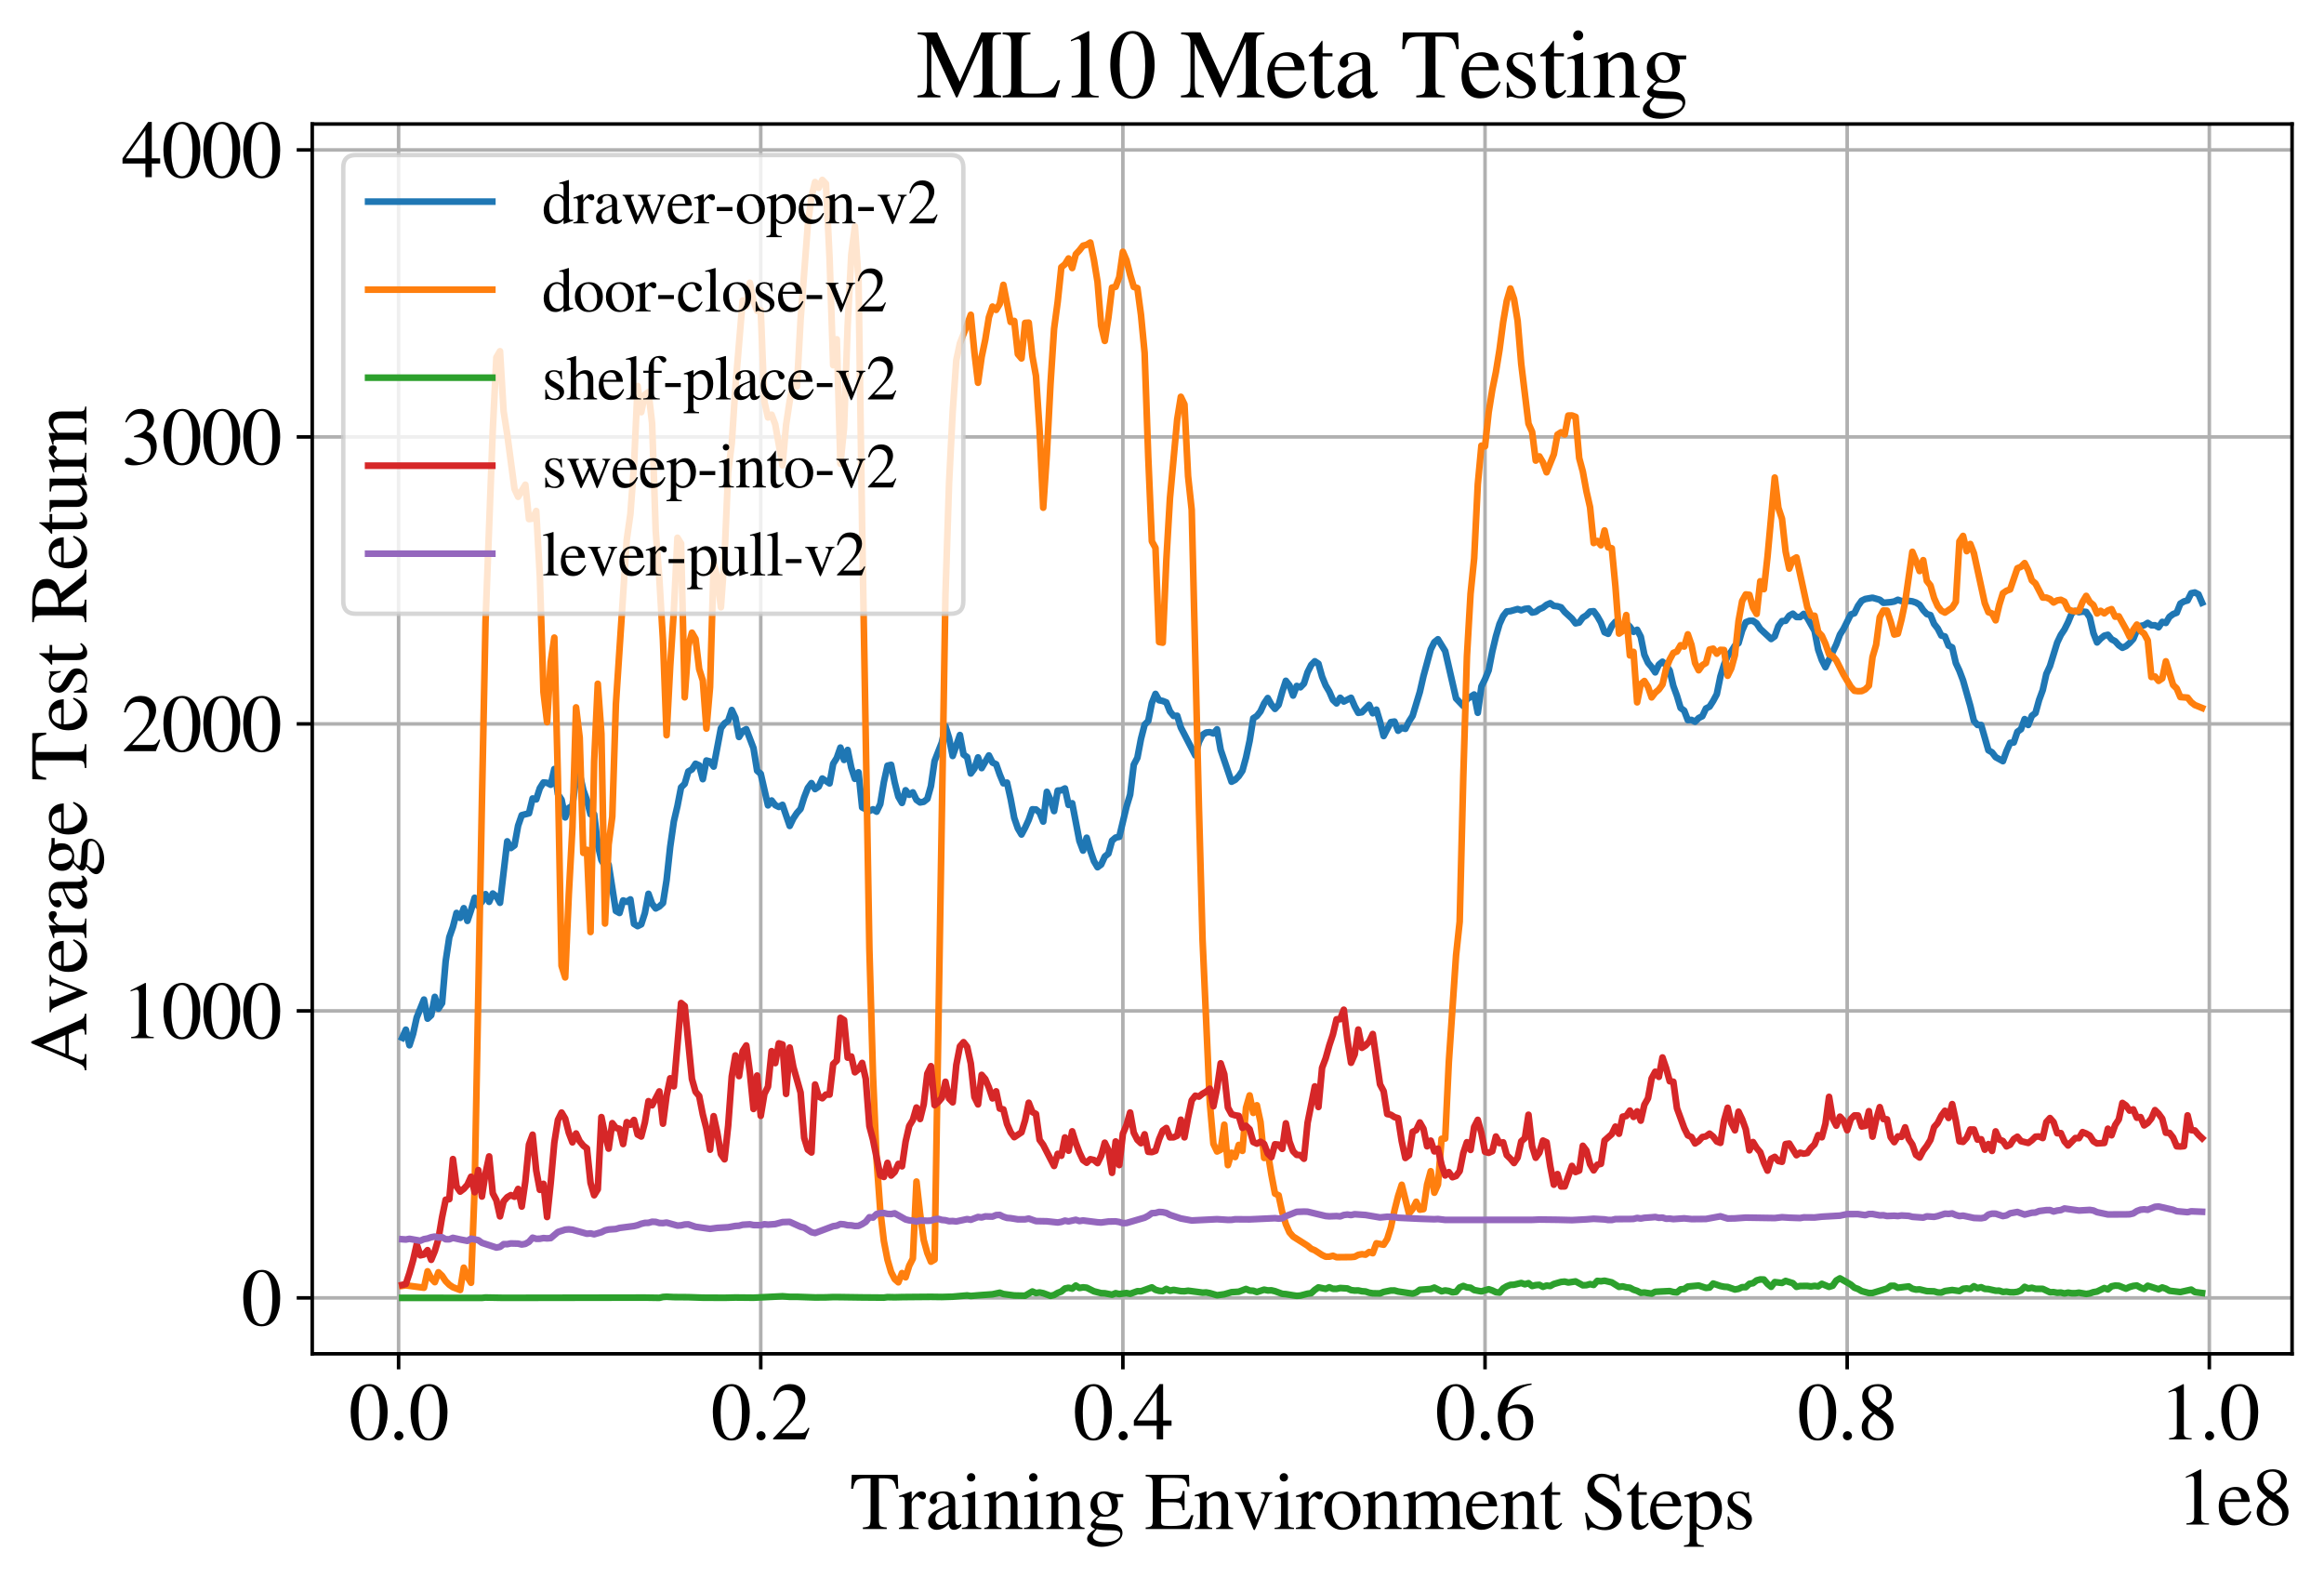 <?xml version="1.0" encoding="utf-8" standalone="no"?>
<!DOCTYPE svg PUBLIC "-//W3C//DTD SVG 1.1//EN"
  "http://www.w3.org/Graphics/SVG/1.1/DTD/svg11.dtd">
<svg xmlns:xlink="http://www.w3.org/1999/xlink" width="524pt" height="355.769pt" viewBox="0 0 524 355.769" xmlns="http://www.w3.org/2000/svg" version="1.1">
 <defs>
  <style type="text/css">*{stroke-linejoin: round; stroke-linecap: butt}</style>
 </defs>
 <g id="figure_1">
  <g id="patch_1">
   <path d="M 0 355.769 
L 524 355.769 
L 524 0 
L 0 0 
z
" style="fill: #ffffff"/>
  </g>
  <g id="axes_1">
   <g id="patch_2">
    <path d="M 70.4 305.152 
L 516.8 305.152 
L 516.8 27.952 
L 70.4 27.952 
z
" style="fill: #ffffff"/>
   </g>
   <g id="matplotlib.axis_1">
    <g id="xtick_1">
     <g id="line2d_1">
      <path d="M 89.874 305.152 
L 89.874 27.952 
" clip-path="url(#pf7192f023d)" style="fill: none; stroke: #b0b0b0; stroke-width: 0.8; stroke-linecap: square"/>
     </g>
     <g id="line2d_2">
      <defs>
       <path id="mc4f6929889" d="M 0 0 
L 0 3.5 
" style="stroke: #000000; stroke-width: 0.8"/>
      </defs>
      <g>
       <use xlink:href="#mc4f6929889" x="89.874" y="305.152" style="stroke: #000000; stroke-width: 0.8"/>
      </g>
     </g>
     <g id="text_1">
      <!-- 0.0 -->
      <g transform="translate(78.624 324.446)scale(0.18 -0.18)">
       <defs>
        <path id="STIXGeneral-Regular-30" d="M 3046 2112 
Q 3046 1683 2963 1302 
Q 2880 922 2717 602 
Q 2554 282 2266 96 
Q 1978 -90 1600 -90 
Q 1210 -90 915 108 
Q 621 307 461 640 
Q 301 973 227 1350 
Q 154 1728 154 2150 
Q 154 2746 301 3222 
Q 448 3699 790 4012 
Q 1133 4326 1626 4326 
Q 2253 4326 2649 3712 
Q 3046 3098 3046 2112 
z
M 2432 2080 
Q 2432 3091 2217 3625 
Q 2003 4160 1587 4160 
Q 1190 4160 979 3622 
Q 768 3085 768 2106 
Q 768 1120 979 598 
Q 1190 77 1600 77 
Q 2003 77 2217 598 
Q 2432 1120 2432 2080 
z
" transform="scale(0.016)"/>
        <path id="STIXGeneral-Regular-2e" d="M 1158 275 
Q 1158 134 1052 32 
Q 947 -70 800 -70 
Q 653 -70 550 32 
Q 448 134 448 281 
Q 448 429 553 534 
Q 659 640 806 640 
Q 947 640 1052 531 
Q 1158 422 1158 275 
z
" transform="scale(0.016)"/>
       </defs>
       <use xlink:href="#STIXGeneral-Regular-30"/>
       <use xlink:href="#STIXGeneral-Regular-2e" x="50"/>
       <use xlink:href="#STIXGeneral-Regular-30" x="75"/>
      </g>
     </g>
    </g>
    <g id="xtick_2">
     <g id="line2d_3">
      <path d="M 171.528 305.152 
L 171.528 27.952 
" clip-path="url(#pf7192f023d)" style="fill: none; stroke: #b0b0b0; stroke-width: 0.8; stroke-linecap: square"/>
     </g>
     <g id="line2d_4">
      <g>
       <use xlink:href="#mc4f6929889" x="171.528" y="305.152" style="stroke: #000000; stroke-width: 0.8"/>
      </g>
     </g>
     <g id="text_2">
      <!-- 0.2 -->
      <g transform="translate(160.278 324.446)scale(0.18 -0.18)">
       <defs>
        <path id="STIXGeneral-Regular-32" d="M 3034 877 
L 2688 0 
L 186 0 
L 186 77 
L 1325 1286 
Q 1773 1754 1965 2144 
Q 2157 2534 2157 2950 
Q 2157 3379 1920 3616 
Q 1683 3853 1267 3853 
Q 922 3853 720 3673 
Q 518 3494 326 3021 
L 192 3053 
Q 301 3648 630 3987 
Q 960 4326 1523 4326 
Q 2054 4326 2380 4006 
Q 2707 3686 2707 3200 
Q 2707 2477 1888 1613 
L 832 486 
L 2330 486 
Q 2541 486 2665 569 
Q 2790 653 2944 915 
L 3034 877 
z
" transform="scale(0.016)"/>
       </defs>
       <use xlink:href="#STIXGeneral-Regular-30"/>
       <use xlink:href="#STIXGeneral-Regular-2e" x="50"/>
       <use xlink:href="#STIXGeneral-Regular-32" x="75"/>
      </g>
     </g>
    </g>
    <g id="xtick_3">
     <g id="line2d_5">
      <path d="M 253.181 305.152 
L 253.181 27.952 
" clip-path="url(#pf7192f023d)" style="fill: none; stroke: #b0b0b0; stroke-width: 0.8; stroke-linecap: square"/>
     </g>
     <g id="line2d_6">
      <g>
       <use xlink:href="#mc4f6929889" x="253.181" y="305.152" style="stroke: #000000; stroke-width: 0.8"/>
      </g>
     </g>
     <g id="text_3">
      <!-- 0.4 -->
      <g transform="translate(241.931 324.446)scale(0.18 -0.18)">
       <defs>
        <path id="STIXGeneral-Regular-34" d="M 3027 1069 
L 2368 1069 
L 2368 0 
L 1869 0 
L 1869 1069 
L 77 1069 
L 77 1478 
L 2086 4326 
L 2368 4326 
L 2368 1478 
L 3027 1478 
L 3027 1069 
z
M 1869 1478 
L 1869 3674 
L 333 1478 
L 1869 1478 
z
" transform="scale(0.016)"/>
       </defs>
       <use xlink:href="#STIXGeneral-Regular-30"/>
       <use xlink:href="#STIXGeneral-Regular-2e" x="50"/>
       <use xlink:href="#STIXGeneral-Regular-34" x="75"/>
      </g>
     </g>
    </g>
    <g id="xtick_4">
     <g id="line2d_7">
      <path d="M 334.835 305.152 
L 334.835 27.952 
" clip-path="url(#pf7192f023d)" style="fill: none; stroke: #b0b0b0; stroke-width: 0.8; stroke-linecap: square"/>
     </g>
     <g id="line2d_8">
      <g>
       <use xlink:href="#mc4f6929889" x="334.835" y="305.152" style="stroke: #000000; stroke-width: 0.8"/>
      </g>
     </g>
     <g id="text_4">
      <!-- 0.6 -->
      <g transform="translate(323.585 324.446)scale(0.18 -0.18)">
       <defs>
        <path id="STIXGeneral-Regular-36" d="M 2854 4378 
L 2867 4275 
Q 2112 4154 1606 3664 
Q 1101 3174 973 2451 
Q 1344 2739 1786 2739 
Q 2349 2739 2672 2380 
Q 2995 2022 2995 1402 
Q 2995 774 2669 378 
Q 2291 -90 1651 -90 
Q 870 -90 518 557 
Q 218 1107 218 1786 
Q 218 2835 915 3552 
Q 1312 3962 1731 4131 
Q 2150 4301 2854 4378 
z
M 2419 1203 
Q 2419 2445 1555 2445 
Q 1235 2445 1024 2275 
Q 813 2106 813 1702 
Q 813 954 1046 522 
Q 1280 90 1722 90 
Q 2061 90 2240 394 
Q 2419 698 2419 1203 
z
" transform="scale(0.016)"/>
       </defs>
       <use xlink:href="#STIXGeneral-Regular-30"/>
       <use xlink:href="#STIXGeneral-Regular-2e" x="50"/>
       <use xlink:href="#STIXGeneral-Regular-36" x="75"/>
      </g>
     </g>
    </g>
    <g id="xtick_5">
     <g id="line2d_9">
      <path d="M 416.489 305.152 
L 416.489 27.952 
" clip-path="url(#pf7192f023d)" style="fill: none; stroke: #b0b0b0; stroke-width: 0.8; stroke-linecap: square"/>
     </g>
     <g id="line2d_10">
      <g>
       <use xlink:href="#mc4f6929889" x="416.489" y="305.152" style="stroke: #000000; stroke-width: 0.8"/>
      </g>
     </g>
     <g id="text_5">
      <!-- 0.8 -->
      <g transform="translate(405.239 324.446)scale(0.18 -0.18)">
       <defs>
        <path id="STIXGeneral-Regular-38" d="M 2848 992 
Q 2848 499 2505 204 
Q 2163 -90 1587 -90 
Q 1050 -90 704 204 
Q 358 499 358 954 
Q 358 1293 524 1533 
Q 691 1773 1190 2125 
Q 710 2522 553 2765 
Q 397 3008 397 3328 
Q 397 3782 745 4054 
Q 1094 4326 1638 4326 
Q 2106 4326 2410 4060 
Q 2714 3795 2714 3411 
Q 2714 3059 2531 2848 
Q 2349 2637 1856 2374 
Q 2432 1990 2640 1689 
Q 2848 1389 2848 992 
z
M 2272 3411 
Q 2272 3744 2086 3945 
Q 1901 4147 1574 4147 
Q 1248 4147 1059 3977 
Q 870 3808 870 3513 
Q 870 3219 1059 2979 
Q 1248 2739 1670 2490 
Q 1997 2682 2134 2896 
Q 2272 3110 2272 3411 
z
M 1734 1741 
L 1357 1997 
Q 1075 1766 960 1545 
Q 845 1325 845 1011 
Q 845 576 1065 333 
Q 1286 90 1658 90 
Q 1971 90 2166 285 
Q 2362 480 2362 794 
Q 2362 1082 2214 1299 
Q 2067 1517 1734 1741 
z
" transform="scale(0.016)"/>
       </defs>
       <use xlink:href="#STIXGeneral-Regular-30"/>
       <use xlink:href="#STIXGeneral-Regular-2e" x="50"/>
       <use xlink:href="#STIXGeneral-Regular-38" x="75"/>
      </g>
     </g>
    </g>
    <g id="xtick_6">
     <g id="line2d_11">
      <path d="M 498.142 305.152 
L 498.142 27.952 
" clip-path="url(#pf7192f023d)" style="fill: none; stroke: #b0b0b0; stroke-width: 0.8; stroke-linecap: square"/>
     </g>
     <g id="line2d_12">
      <g>
       <use xlink:href="#mc4f6929889" x="498.142" y="305.152" style="stroke: #000000; stroke-width: 0.8"/>
      </g>
     </g>
     <g id="text_6">
      <!-- 1.0 -->
      <g transform="translate(486.892 324.446)scale(0.18 -0.18)">
       <defs>
        <path id="STIXGeneral-Regular-31" d="M 2522 0 
L 755 0 
L 755 96 
Q 1107 115 1235 227 
Q 1363 339 1363 608 
L 1363 3482 
Q 1363 3795 1171 3795 
Q 1082 3795 883 3718 
L 710 3654 
L 710 3744 
L 1856 4326 
L 1914 4307 
L 1914 486 
Q 1914 275 2042 185 
Q 2170 96 2522 96 
L 2522 0 
z
" transform="scale(0.016)"/>
       </defs>
       <use xlink:href="#STIXGeneral-Regular-31"/>
       <use xlink:href="#STIXGeneral-Regular-2e" x="50"/>
       <use xlink:href="#STIXGeneral-Regular-30" x="75"/>
      </g>
     </g>
    </g>
    <g id="text_7">
     <!-- Training Environment Steps -->
     <g transform="translate(191.605 344.646)scale(0.18 -0.18)">
      <defs>
       <path id="STIXGeneral-Regular-54" d="M 3795 3149 
L 3642 3149 
Q 3539 3674 3353 3821 
Q 3168 3968 2656 3968 
L 2278 3968 
L 2278 710 
Q 2278 346 2387 243 
Q 2496 141 2893 122 
L 2893 0 
L 1024 0 
L 1024 122 
Q 1427 147 1526 256 
Q 1626 365 1626 787 
L 1626 3968 
L 1242 3968 
Q 723 3968 540 3817 
Q 358 3667 262 3149 
L 109 3149 
L 154 4237 
L 3750 4237 
L 3795 3149 
z
" transform="scale(0.016)"/>
       <path id="STIXGeneral-Regular-72" d="M 1024 2931 
L 1024 2342 
Q 1267 2688 1430 2816 
Q 1594 2944 1792 2944 
Q 1958 2944 2051 2854 
Q 2144 2765 2144 2605 
Q 2144 2470 2077 2393 
Q 2010 2317 1894 2317 
Q 1773 2317 1638 2445 
Q 1536 2541 1472 2541 
Q 1338 2541 1181 2355 
Q 1024 2170 1024 2016 
L 1024 576 
Q 1024 301 1133 205 
Q 1242 109 1568 96 
L 1568 0 
L 32 0 
L 32 96 
Q 339 154 412 224 
Q 486 294 486 538 
L 486 2138 
Q 486 2349 438 2435 
Q 390 2522 269 2522 
Q 166 2522 45 2496 
L 45 2598 
Q 448 2726 992 2944 
L 1024 2931 
z
" transform="scale(0.016)"/>
       <path id="STIXGeneral-Regular-61" d="M 2829 422 
L 2829 243 
Q 2586 -64 2253 -64 
Q 1888 -64 1843 403 
L 1837 403 
Q 1427 -64 909 -64 
Q 608 -64 422 112 
Q 237 288 237 602 
Q 237 1050 685 1350 
Q 992 1555 1837 1869 
L 1837 2214 
Q 1837 2502 1699 2646 
Q 1562 2790 1338 2790 
Q 1146 2790 1018 2697 
Q 890 2605 890 2477 
Q 890 2419 909 2348 
Q 928 2278 928 2208 
Q 928 2112 841 2029 
Q 755 1946 634 1946 
Q 525 1946 441 2029 
Q 358 2112 358 2240 
Q 358 2547 685 2752 
Q 986 2944 1421 2944 
Q 1939 2944 2176 2656 
Q 2291 2522 2323 2384 
Q 2355 2246 2355 1946 
L 2355 723 
Q 2355 301 2554 301 
Q 2682 301 2829 422 
z
M 1837 813 
L 1837 1715 
Q 1248 1510 1018 1293 
Q 800 1094 800 800 
Q 800 557 921 432 
Q 1043 307 1242 307 
Q 1453 307 1613 410 
Q 1747 506 1792 589 
Q 1837 672 1837 813 
z
" transform="scale(0.016)"/>
       <path id="STIXGeneral-Regular-69" d="M 1152 4045 
Q 1152 3904 1056 3811 
Q 960 3718 819 3718 
Q 685 3718 592 3811 
Q 499 3904 499 4045 
Q 499 4179 595 4275 
Q 691 4371 826 4371 
Q 966 4371 1059 4275 
Q 1152 4179 1152 4045 
z
M 1619 0 
L 102 0 
L 102 96 
Q 435 115 521 211 
Q 608 307 608 666 
L 608 2118 
Q 608 2342 563 2432 
Q 518 2522 397 2522 
Q 243 2522 128 2490 
L 128 2592 
L 1120 2944 
L 1146 2918 
L 1146 672 
Q 1146 314 1226 218 
Q 1306 122 1619 96 
L 1619 0 
z
" transform="scale(0.016)"/>
       <path id="STIXGeneral-Regular-6e" d="M 3104 0 
L 1773 0 
L 1779 96 
Q 2016 115 2096 233 
Q 2176 352 2176 672 
L 2176 1946 
Q 2176 2592 1709 2592 
Q 1549 2592 1408 2515 
Q 1267 2438 1050 2227 
L 1050 461 
Q 1050 269 1136 192 
Q 1222 115 1466 96 
L 1466 0 
L 115 0 
L 115 96 
Q 358 115 435 214 
Q 512 314 512 602 
L 512 2157 
Q 512 2394 467 2483 
Q 422 2573 288 2573 
Q 160 2573 102 2547 
L 102 2656 
Q 550 2784 979 2944 
L 1030 2925 
L 1030 2426 
L 1037 2426 
Q 1491 2944 1958 2944 
Q 2323 2944 2518 2688 
Q 2714 2432 2714 1958 
L 2714 544 
Q 2714 288 2790 205 
Q 2867 122 3104 96 
L 3104 0 
z
" transform="scale(0.016)"/>
       <path id="STIXGeneral-Regular-67" d="M 3008 2483 
L 2477 2483 
Q 2598 2208 2598 1946 
Q 2598 1453 2265 1203 
Q 1933 954 1600 954 
Q 1530 954 1357 973 
L 1235 986 
Q 1107 947 979 812 
Q 851 678 851 582 
Q 851 435 1350 410 
L 2176 371 
Q 2528 358 2739 172 
Q 2950 -13 2950 -314 
Q 2950 -685 2566 -986 
Q 2035 -1395 1286 -1395 
Q 826 -1395 502 -1212 
Q 179 -1030 179 -774 
Q 179 -595 320 -419 
Q 461 -243 806 6 
Q 602 102 534 172 
Q 467 243 467 346 
Q 467 531 762 787 
Q 909 915 1037 1043 
Q 717 1203 579 1401 
Q 442 1600 442 1901 
Q 442 2336 752 2640 
Q 1062 2944 1510 2944 
Q 1766 2944 2022 2848 
L 2163 2797 
Q 2349 2733 2515 2733 
L 3008 2733 
L 3008 2483 
z
M 973 2163 
L 973 2144 
Q 973 1683 1155 1398 
Q 1338 1114 1632 1114 
Q 1850 1114 1978 1270 
Q 2106 1427 2106 1690 
Q 2106 2112 1914 2464 
Q 1754 2765 1446 2765 
Q 1222 2765 1097 2605 
Q 973 2445 973 2163 
z
M 2771 -410 
Q 2771 -230 2595 -163 
Q 2419 -96 1978 -96 
Q 1344 -96 941 -13 
Q 749 -243 688 -348 
Q 627 -454 627 -563 
Q 627 -774 880 -902 
Q 1133 -1030 1555 -1030 
Q 2099 -1030 2435 -860 
Q 2771 -691 2771 -410 
z
" transform="scale(0.016)"/>
       <path id="STIXGeneral-Regular-20" transform="scale(0.016)"/>
       <path id="STIXGeneral-Regular-45" d="M 3821 1082 
L 3526 0 
L 77 0 
L 77 122 
Q 442 147 538 252 
Q 634 358 634 730 
L 634 3520 
Q 634 3878 534 3987 
Q 435 4096 77 4115 
L 77 4237 
L 3469 4237 
L 3494 3322 
L 3334 3322 
Q 3264 3750 3085 3872 
Q 2906 3994 2349 3994 
L 1510 3994 
Q 1370 3994 1328 3952 
Q 1286 3910 1286 3763 
L 1286 2355 
L 2253 2355 
Q 2656 2355 2787 2470 
Q 2918 2586 2976 2970 
L 3123 2970 
L 3123 1472 
L 2976 1472 
Q 2918 1875 2790 1984 
Q 2662 2093 2253 2093 
L 1286 2093 
L 1286 538 
Q 1286 346 1420 291 
Q 1555 237 1933 237 
L 2163 237 
Q 2848 237 3136 403 
Q 3424 570 3642 1082 
L 3821 1082 
z
" transform="scale(0.016)"/>
       <path id="STIXGeneral-Regular-76" d="M 3053 2880 
L 3053 2784 
Q 2906 2771 2835 2688 
Q 2765 2605 2637 2285 
L 1818 230 
Q 1690 -90 1638 -90 
Q 1587 -90 1523 77 
Q 1510 96 1497 141 
Q 1485 186 1472 211 
L 704 2048 
Q 499 2534 403 2652 
Q 307 2771 122 2784 
L 122 2880 
L 1376 2880 
L 1376 2784 
Q 1210 2771 1146 2732 
Q 1082 2694 1082 2611 
Q 1082 2509 1139 2368 
L 1792 730 
L 2426 2387 
Q 2464 2483 2464 2579 
Q 2464 2758 2163 2784 
L 2163 2880 
L 3053 2880 
z
" transform="scale(0.016)"/>
       <path id="STIXGeneral-Regular-6f" d="M 3008 1478 
Q 3008 806 2608 371 
Q 2208 -64 1568 -64 
Q 979 -64 582 368 
Q 186 800 186 1459 
Q 186 2125 582 2534 
Q 979 2944 1626 2944 
Q 2221 2944 2614 2537 
Q 3008 2131 3008 1478 
z
M 2432 1306 
Q 2432 2035 2112 2445 
Q 1856 2765 1504 2765 
Q 1171 2765 966 2493 
Q 762 2221 762 1747 
Q 762 928 1101 435 
Q 1318 115 1677 115 
Q 2029 115 2230 432 
Q 2432 749 2432 1306 
z
" transform="scale(0.016)"/>
       <path id="STIXGeneral-Regular-6d" d="M 4960 0 
L 3565 0 
L 3565 96 
Q 3834 122 3907 208 
Q 3981 294 3981 576 
L 3981 1894 
Q 3981 2278 3869 2444 
Q 3757 2611 3488 2611 
Q 3264 2611 3107 2521 
Q 2950 2432 2803 2221 
L 2803 608 
Q 2803 301 2896 201 
Q 2989 102 3264 96 
L 3264 0 
L 1830 0 
L 1830 96 
Q 2112 115 2189 188 
Q 2266 262 2266 550 
L 2266 1901 
Q 2266 2611 1850 2611 
Q 1670 2611 1468 2531 
Q 1267 2451 1171 2336 
Q 1088 2240 1088 2227 
L 1088 448 
Q 1088 243 1177 176 
Q 1267 109 1523 96 
L 1523 0 
L 102 0 
L 102 96 
Q 371 102 460 195 
Q 550 288 550 563 
L 550 2150 
Q 550 2387 499 2480 
Q 448 2573 326 2573 
Q 230 2573 122 2547 
L 122 2656 
Q 557 2778 1011 2944 
L 1062 2925 
L 1062 2451 
L 1075 2451 
Q 1363 2752 1584 2848 
Q 1805 2944 2054 2944 
Q 2560 2944 2733 2406 
Q 3232 2944 3776 2944 
Q 4518 2944 4518 1792 
L 4518 493 
Q 4518 282 4582 202 
Q 4646 122 4794 109 
L 4960 96 
L 4960 0 
z
" transform="scale(0.016)"/>
       <path id="STIXGeneral-Regular-65" d="M 2611 1050 
L 2714 1005 
Q 2330 -64 1376 -64 
Q 813 -64 486 329 
Q 160 723 160 1389 
Q 160 2074 525 2509 
Q 890 2944 1485 2944 
Q 2061 2944 2374 2502 
Q 2560 2246 2592 1773 
L 621 1773 
Q 646 1370 700 1158 
Q 755 947 915 730 
Q 1184 378 1626 378 
Q 1939 378 2153 531 
Q 2368 685 2611 1050 
z
M 634 1978 
L 1939 1978 
Q 1882 2381 1750 2547 
Q 1619 2714 1312 2714 
Q 1043 2714 864 2525 
Q 685 2336 634 1978 
z
" transform="scale(0.016)"/>
       <path id="STIXGeneral-Regular-74" d="M 1702 493 
L 1786 422 
Q 1478 -64 1011 -64 
Q 448 -64 448 749 
L 448 2675 
L 109 2675 
Q 83 2694 83 2720 
Q 83 2771 192 2842 
Q 435 2982 813 3526 
Q 826 3546 874 3606 
Q 922 3667 941 3706 
Q 986 3706 986 3622 
L 986 2880 
L 1632 2880 
L 1632 2675 
L 986 2675 
L 986 845 
Q 986 538 1062 403 
Q 1139 269 1318 269 
Q 1510 269 1702 493 
z
" transform="scale(0.016)"/>
       <path id="STIXGeneral-Regular-53" d="M 3002 2963 
L 2842 2963 
Q 2733 3360 2579 3565 
Q 2189 4064 1651 4064 
Q 1357 4064 1181 3894 
Q 1005 3725 1005 3456 
Q 1005 3328 1069 3206 
Q 1133 3085 1206 2998 
Q 1280 2912 1465 2784 
Q 1651 2656 1766 2589 
Q 1882 2522 2150 2362 
Q 2669 2061 2905 1763 
Q 3142 1466 3142 1107 
Q 3142 576 2771 243 
Q 2400 -90 1837 -90 
Q 1421 -90 1082 58 
Q 915 128 781 128 
Q 704 128 653 70 
Q 602 13 602 -83 
L 461 -83 
L 275 1274 
L 416 1274 
Q 845 141 1734 141 
Q 2074 141 2285 342 
Q 2496 544 2496 858 
Q 2496 1158 2310 1363 
Q 2003 1696 1235 2106 
Q 454 2522 454 3206 
Q 454 3718 768 4022 
Q 1082 4326 1568 4326 
Q 1907 4326 2240 4186 
Q 2413 4109 2522 4109 
Q 2688 4109 2726 4326 
L 2861 4326 
L 3002 2963 
z
" transform="scale(0.016)"/>
       <path id="STIXGeneral-Regular-70" d="M 1018 2931 
L 1018 2438 
Q 1421 2944 1939 2944 
Q 2406 2944 2707 2560 
Q 3008 2176 3008 1581 
Q 3008 883 2621 409 
Q 2234 -64 1664 -64 
Q 1466 -64 1328 -6 
Q 1190 51 1018 211 
L 1018 -794 
Q 1018 -1094 1120 -1180 
Q 1222 -1267 1581 -1274 
L 1581 -1389 
L 32 -1389 
L 32 -1280 
Q 314 -1254 397 -1171 
Q 480 -1088 480 -838 
L 480 2157 
Q 480 2381 429 2451 
Q 378 2522 218 2522 
Q 115 2522 58 2515 
L 58 2618 
Q 506 2752 979 2944 
L 1018 2931 
z
M 1018 2138 
L 1018 563 
Q 1018 422 1238 281 
Q 1459 141 1683 141 
Q 2029 141 2243 467 
Q 2458 794 2458 1325 
Q 2458 1888 2243 2224 
Q 2029 2560 1670 2560 
Q 1446 2560 1232 2419 
Q 1018 2278 1018 2138 
z
" transform="scale(0.016)"/>
       <path id="STIXGeneral-Regular-73" d="M 998 1926 
L 1664 1523 
Q 1984 1331 2105 1164 
Q 2227 998 2227 736 
Q 2227 416 1961 176 
Q 1696 -64 1331 -64 
Q 1030 -64 864 -6 
Q 691 51 570 51 
Q 461 51 416 -26 
L 333 -26 
L 333 979 
L 435 979 
Q 538 512 730 294 
Q 922 77 1248 77 
Q 1485 77 1632 211 
Q 1779 346 1779 550 
Q 1779 845 1440 1030 
L 1094 1222 
Q 326 1651 326 2150 
Q 326 2522 566 2730 
Q 806 2938 1210 2938 
Q 1491 2938 1638 2867 
Q 1754 2816 1818 2816 
Q 1862 2816 1920 2880 
L 1990 2880 
L 2022 2010 
L 1926 2010 
Q 1818 2445 1654 2621 
Q 1491 2797 1203 2797 
Q 986 2797 854 2688 
Q 723 2579 723 2362 
Q 723 2253 796 2128 
Q 870 2003 998 1926 
z
" transform="scale(0.016)"/>
      </defs>
      <use xlink:href="#STIXGeneral-Regular-54"/>
      <use xlink:href="#STIXGeneral-Regular-72" x="61.1"/>
      <use xlink:href="#STIXGeneral-Regular-61" x="94.4"/>
      <use xlink:href="#STIXGeneral-Regular-69" x="138.8"/>
      <use xlink:href="#STIXGeneral-Regular-6e" x="166.6"/>
      <use xlink:href="#STIXGeneral-Regular-69" x="216.6"/>
      <use xlink:href="#STIXGeneral-Regular-6e" x="244.4"/>
      <use xlink:href="#STIXGeneral-Regular-67" x="294.4"/>
      <use xlink:href="#STIXGeneral-Regular-20" x="344.4"/>
      <use xlink:href="#STIXGeneral-Regular-45" x="369.4"/>
      <use xlink:href="#STIXGeneral-Regular-6e" x="430.5"/>
      <use xlink:href="#STIXGeneral-Regular-76" x="480.5"/>
      <use xlink:href="#STIXGeneral-Regular-69" x="530.5"/>
      <use xlink:href="#STIXGeneral-Regular-72" x="558.3"/>
      <use xlink:href="#STIXGeneral-Regular-6f" x="591.6"/>
      <use xlink:href="#STIXGeneral-Regular-6e" x="641.6"/>
      <use xlink:href="#STIXGeneral-Regular-6d" x="691.6"/>
      <use xlink:href="#STIXGeneral-Regular-65" x="769.4"/>
      <use xlink:href="#STIXGeneral-Regular-6e" x="813.8"/>
      <use xlink:href="#STIXGeneral-Regular-74" x="863.8"/>
      <use xlink:href="#STIXGeneral-Regular-20" x="891.6"/>
      <use xlink:href="#STIXGeneral-Regular-53" x="916.6"/>
      <use xlink:href="#STIXGeneral-Regular-74" x="972.2"/>
      <use xlink:href="#STIXGeneral-Regular-65" x="1000"/>
      <use xlink:href="#STIXGeneral-Regular-70" x="1044.4"/>
      <use xlink:href="#STIXGeneral-Regular-73" x="1094.4"/>
     </g>
    </g>
    <g id="text_8">
     <!-- 1e8 -->
     <g transform="translate(490.807 343.646)scale(0.18 -0.18)">
      <use xlink:href="#STIXGeneral-Regular-31"/>
      <use xlink:href="#STIXGeneral-Regular-65" x="50"/>
      <use xlink:href="#STIXGeneral-Regular-38" x="94.4"/>
     </g>
    </g>
   </g>
   <g id="matplotlib.axis_2">
    <g id="ytick_1">
     <g id="line2d_13">
      <path d="M 70.4 292.553 
L 516.8 292.553 
" clip-path="url(#pf7192f023d)" style="fill: none; stroke: #b0b0b0; stroke-width: 0.8; stroke-linecap: square"/>
     </g>
     <g id="line2d_14">
      <defs>
       <path id="md5b878fb8e" d="M 0 0 
L -3.5 0 
" style="stroke: #000000; stroke-width: 0.8"/>
      </defs>
      <g>
       <use xlink:href="#md5b878fb8e" x="70.4" y="292.553" style="stroke: #000000; stroke-width: 0.8"/>
      </g>
     </g>
     <g id="text_9">
      <!-- 0 -->
      <g transform="translate(54.4 298.7)scale(0.18 -0.18)">
       <use xlink:href="#STIXGeneral-Regular-30"/>
      </g>
     </g>
    </g>
    <g id="ytick_2">
     <g id="line2d_15">
      <path d="M 70.4 227.864 
L 516.8 227.864 
" clip-path="url(#pf7192f023d)" style="fill: none; stroke: #b0b0b0; stroke-width: 0.8; stroke-linecap: square"/>
     </g>
     <g id="line2d_16">
      <g>
       <use xlink:href="#md5b878fb8e" x="70.4" y="227.864" style="stroke: #000000; stroke-width: 0.8"/>
      </g>
     </g>
     <g id="text_10">
      <!-- 1000 -->
      <g transform="translate(27.4 234.01)scale(0.18 -0.18)">
       <use xlink:href="#STIXGeneral-Regular-31"/>
       <use xlink:href="#STIXGeneral-Regular-30" x="50"/>
       <use xlink:href="#STIXGeneral-Regular-30" x="100"/>
       <use xlink:href="#STIXGeneral-Regular-30" x="150"/>
      </g>
     </g>
    </g>
    <g id="ytick_3">
     <g id="line2d_17">
      <path d="M 70.4 163.174 
L 516.8 163.174 
" clip-path="url(#pf7192f023d)" style="fill: none; stroke: #b0b0b0; stroke-width: 0.8; stroke-linecap: square"/>
     </g>
     <g id="line2d_18">
      <g>
       <use xlink:href="#md5b878fb8e" x="70.4" y="163.174" style="stroke: #000000; stroke-width: 0.8"/>
      </g>
     </g>
     <g id="text_11">
      <!-- 2000 -->
      <g transform="translate(27.4 169.321)scale(0.18 -0.18)">
       <use xlink:href="#STIXGeneral-Regular-32"/>
       <use xlink:href="#STIXGeneral-Regular-30" x="50"/>
       <use xlink:href="#STIXGeneral-Regular-30" x="100"/>
       <use xlink:href="#STIXGeneral-Regular-30" x="150"/>
      </g>
     </g>
    </g>
    <g id="ytick_4">
     <g id="line2d_19">
      <path d="M 70.4 98.484 
L 516.8 98.484 
" clip-path="url(#pf7192f023d)" style="fill: none; stroke: #b0b0b0; stroke-width: 0.8; stroke-linecap: square"/>
     </g>
     <g id="line2d_20">
      <g>
       <use xlink:href="#md5b878fb8e" x="70.4" y="98.484" style="stroke: #000000; stroke-width: 0.8"/>
      </g>
     </g>
     <g id="text_12">
      <!-- 3000 -->
      <g transform="translate(27.4 104.631)scale(0.18 -0.18)">
       <defs>
        <path id="STIXGeneral-Regular-33" d="M 390 3264 
L 288 3290 
Q 435 3770 748 4048 
Q 1062 4326 1542 4326 
Q 1990 4326 2265 4083 
Q 2541 3840 2541 3450 
Q 2541 2925 1946 2566 
Q 2298 2413 2477 2227 
Q 2758 1914 2758 1402 
Q 2758 890 2464 506 
Q 2246 211 1840 60 
Q 1434 -90 979 -90 
Q 262 -90 262 275 
Q 262 378 339 442 
Q 416 506 525 506 
Q 685 506 915 339 
Q 1197 141 1466 141 
Q 1818 141 2058 425 
Q 2298 710 2298 1120 
Q 2298 1856 1632 2048 
Q 1434 2112 979 2112 
L 979 2202 
Q 1338 2323 1517 2432 
Q 2035 2726 2035 3290 
Q 2035 3610 1852 3776 
Q 1670 3942 1344 3942 
Q 768 3942 390 3264 
z
" transform="scale(0.016)"/>
       </defs>
       <use xlink:href="#STIXGeneral-Regular-33"/>
       <use xlink:href="#STIXGeneral-Regular-30" x="50"/>
       <use xlink:href="#STIXGeneral-Regular-30" x="100"/>
       <use xlink:href="#STIXGeneral-Regular-30" x="150"/>
      </g>
     </g>
    </g>
    <g id="ytick_5">
     <g id="line2d_21">
      <path d="M 70.4 33.795 
L 516.8 33.795 
" clip-path="url(#pf7192f023d)" style="fill: none; stroke: #b0b0b0; stroke-width: 0.8; stroke-linecap: square"/>
     </g>
     <g id="line2d_22">
      <g>
       <use xlink:href="#md5b878fb8e" x="70.4" y="33.795" style="stroke: #000000; stroke-width: 0.8"/>
      </g>
     </g>
     <g id="text_13">
      <!-- 4000 -->
      <g transform="translate(27.4 39.942)scale(0.18 -0.18)">
       <use xlink:href="#STIXGeneral-Regular-34"/>
       <use xlink:href="#STIXGeneral-Regular-30" x="50"/>
       <use xlink:href="#STIXGeneral-Regular-30" x="100"/>
       <use xlink:href="#STIXGeneral-Regular-30" x="150"/>
      </g>
     </g>
    </g>
    <g id="text_14">
     <!-- Average Test Return -->
     <g transform="translate(19.477 241.533)rotate(-90)scale(0.18 -0.18)">
      <defs>
       <path id="STIXGeneral-Regular-41" d="M 4525 0 
L 2893 0 
L 2893 122 
Q 3149 122 3245 179 
Q 3334 224 3334 333 
Q 3334 499 3213 781 
L 2950 1382 
L 1274 1382 
L 979 653 
Q 922 506 922 384 
Q 922 237 1027 179 
Q 1133 122 1370 122 
L 1370 0 
L 96 0 
L 96 122 
Q 365 147 486 316 
Q 608 486 902 1190 
L 2221 4314 
L 2349 4314 
L 3923 710 
Q 4064 378 4176 262 
Q 4288 147 4525 122 
L 4525 0 
z
M 2861 1645 
L 2118 3405 
L 1382 1645 
L 2861 1645 
z
" transform="scale(0.016)"/>
       <path id="STIXGeneral-Regular-52" d="M 4224 0 
L 3187 0 
L 1664 1971 
L 1306 1958 
L 1306 717 
Q 1306 352 1405 249 
Q 1504 147 1875 122 
L 1875 0 
L 109 0 
L 109 122 
Q 474 154 563 262 
Q 653 371 653 794 
L 653 3526 
Q 653 3885 563 3987 
Q 474 4090 109 4115 
L 109 4237 
L 1850 4237 
Q 2726 4237 3187 3859 
Q 3501 3603 3501 3091 
Q 3501 2221 2342 2042 
L 3622 422 
Q 3757 256 3878 198 
Q 4000 141 4224 122 
L 4224 0 
z
M 1306 3731 
L 1306 2195 
Q 1766 2202 1990 2246 
Q 2214 2291 2438 2413 
Q 2803 2618 2803 3142 
Q 2803 4000 1632 4000 
Q 1459 4000 1382 3945 
Q 1306 3891 1306 3731 
z
" transform="scale(0.016)"/>
       <path id="STIXGeneral-Regular-75" d="M 3072 320 
L 3072 230 
Q 2573 96 2195 -58 
L 2163 -38 
L 2163 486 
L 2150 486 
Q 1747 -64 1235 -64 
Q 870 -64 662 160 
Q 454 384 454 755 
L 454 2362 
Q 454 2598 371 2688 
Q 288 2778 58 2790 
L 58 2880 
L 992 2880 
L 992 813 
Q 992 595 1123 451 
Q 1254 307 1446 307 
Q 1760 307 1984 506 
Q 2067 582 2099 649 
Q 2131 717 2131 877 
L 2131 2355 
Q 2131 2605 2041 2678 
Q 1952 2752 1658 2771 
L 1658 2880 
L 2669 2880 
L 2669 685 
Q 2669 461 2742 390 
Q 2816 320 3034 320 
L 3072 320 
z
" transform="scale(0.016)"/>
      </defs>
      <use xlink:href="#STIXGeneral-Regular-41"/>
      <use xlink:href="#STIXGeneral-Regular-76" x="72.2"/>
      <use xlink:href="#STIXGeneral-Regular-65" x="122.2"/>
      <use xlink:href="#STIXGeneral-Regular-72" x="166.6"/>
      <use xlink:href="#STIXGeneral-Regular-61" x="199.9"/>
      <use xlink:href="#STIXGeneral-Regular-67" x="244.3"/>
      <use xlink:href="#STIXGeneral-Regular-65" x="294.3"/>
      <use xlink:href="#STIXGeneral-Regular-20" x="338.7"/>
      <use xlink:href="#STIXGeneral-Regular-54" x="363.7"/>
      <use xlink:href="#STIXGeneral-Regular-65" x="424.8"/>
      <use xlink:href="#STIXGeneral-Regular-73" x="469.2"/>
      <use xlink:href="#STIXGeneral-Regular-74" x="508.1"/>
      <use xlink:href="#STIXGeneral-Regular-20" x="535.9"/>
      <use xlink:href="#STIXGeneral-Regular-52" x="560.9"/>
      <use xlink:href="#STIXGeneral-Regular-65" x="627.6"/>
      <use xlink:href="#STIXGeneral-Regular-74" x="672"/>
      <use xlink:href="#STIXGeneral-Regular-75" x="699.8"/>
      <use xlink:href="#STIXGeneral-Regular-72" x="749.8"/>
      <use xlink:href="#STIXGeneral-Regular-6e" x="783.1"/>
     </g>
    </g>
   </g>
   <g id="line2d_23">
    <path d="M 90.691 233.925 
L 91.507 232.096 
L 92.324 235.608 
L 93.141 233.046 
L 93.957 229.363 
L 95.59 225.31 
L 96.407 229.608 
L 97.223 228.842 
L 98.04 224.703 
L 98.856 227.359 
L 99.673 226.117 
L 100.489 216.643 
L 101.306 211.265 
L 102.122 208.93 
L 102.939 205.783 
L 103.755 206.897 
L 104.572 204.711 
L 105.389 207.573 
L 106.205 205.161 
L 107.022 202.368 
L 107.838 204.225 
L 108.655 203.287 
L 109.471 201.545 
L 110.288 203.275 
L 111.104 201.407 
L 111.921 202.048 
L 112.737 203.494 
L 114.37 189.645 
L 115.187 191.154 
L 116.004 190.556 
L 116.82 186.11 
L 117.637 183.747 
L 119.27 183.327 
L 120.086 179.982 
L 120.903 180.187 
L 121.719 177.664 
L 122.536 176.369 
L 123.352 176.454 
L 124.169 176.888 
L 124.985 173.342 
L 125.802 179.04 
L 126.618 180.266 
L 127.435 184.25 
L 128.252 182.116 
L 129.068 181.636 
L 129.885 175.32 
L 130.701 174.468 
L 131.518 178.049 
L 132.334 180.355 
L 133.151 183.541 
L 133.967 183.546 
L 134.784 190.378 
L 135.6 193.86 
L 136.417 195.241 
L 137.233 194.893 
L 138.867 205.339 
L 139.683 205.787 
L 140.5 202.968 
L 141.316 203.264 
L 142.133 202.729 
L 142.949 208.244 
L 143.766 208.759 
L 144.582 208.348 
L 145.399 205.827 
L 146.215 201.473 
L 147.032 203.727 
L 147.848 204.767 
L 148.665 204.326 
L 149.481 203.551 
L 150.298 198.386 
L 151.115 190.863 
L 151.931 185.155 
L 152.748 181.681 
L 153.564 177.48 
L 154.381 176.682 
L 155.197 173.894 
L 156.014 173.434 
L 156.83 172.155 
L 157.647 172.522 
L 158.463 175.629 
L 159.28 171.426 
L 160.096 171.652 
L 160.913 172.793 
L 162.546 164.159 
L 163.363 163.049 
L 164.179 162.486 
L 164.996 160.041 
L 165.812 161.791 
L 166.629 166.116 
L 167.445 164.817 
L 168.262 164.363 
L 169.895 168.636 
L 170.711 173.722 
L 171.528 174.427 
L 173.161 181.53 
L 173.978 180.436 
L 174.794 181.487 
L 175.611 181.887 
L 176.427 181.416 
L 178.06 186.17 
L 178.877 184.473 
L 179.693 183.241 
L 180.51 182.321 
L 181.326 179.704 
L 182.143 177.613 
L 182.959 176.519 
L 183.776 177.865 
L 184.593 177.305 
L 185.409 175.485 
L 187.042 176.587 
L 187.859 172.158 
L 188.675 170.848 
L 189.492 168.513 
L 190.308 171.293 
L 191.125 169.044 
L 191.941 173.058 
L 192.758 175.554 
L 193.574 174.082 
L 194.391 181.993 
L 196.024 182.801 
L 196.841 182.419 
L 197.657 182.955 
L 198.474 181.251 
L 199.29 176.272 
L 200.107 172.592 
L 200.923 172.394 
L 201.74 176.377 
L 202.556 179.576 
L 203.373 180.987 
L 204.189 178.13 
L 205.006 179.147 
L 205.822 178.605 
L 206.639 180.292 
L 207.455 180.88 
L 208.272 180.727 
L 209.089 180.08 
L 209.905 177.17 
L 210.722 171.538 
L 212.355 167.372 
L 213.171 163.693 
L 213.988 166.349 
L 214.804 170.403 
L 216.437 165.677 
L 217.254 170.072 
L 218.07 170.656 
L 218.887 174.346 
L 219.704 173.243 
L 220.52 170.724 
L 221.337 173.137 
L 222.97 170.28 
L 223.786 171.89 
L 224.603 172.267 
L 225.419 174.59 
L 226.236 176.561 
L 227.052 176.405 
L 227.869 180.049 
L 228.685 184.367 
L 229.502 186.731 
L 230.318 188.101 
L 231.135 186.568 
L 231.952 184.787 
L 232.768 182.425 
L 233.585 182.463 
L 234.401 183.148 
L 235.218 185.19 
L 236.034 178.487 
L 236.851 180.306 
L 237.667 182.822 
L 238.484 178.204 
L 239.3 178.147 
L 240.117 177.724 
L 240.933 181.431 
L 241.75 181.056 
L 243.383 189.547 
L 244.2 191.725 
L 245.016 188.827 
L 245.833 191.723 
L 246.649 194.093 
L 247.466 195.477 
L 248.282 194.873 
L 249.099 193.075 
L 249.915 192.407 
L 250.732 189.493 
L 251.548 188.795 
L 252.365 188.632 
L 253.998 181.821 
L 254.815 179.119 
L 255.631 172.372 
L 256.448 170.817 
L 257.264 166.527 
L 258.081 163.356 
L 258.897 162.524 
L 259.714 158.446 
L 260.53 156.409 
L 261.347 157.84 
L 262.163 158.002 
L 262.98 158.324 
L 263.796 160.361 
L 264.613 161.37 
L 265.43 161.335 
L 266.246 163.981 
L 269.512 170.288 
L 270.329 167.245 
L 271.145 165.638 
L 271.962 165.114 
L 272.778 165.029 
L 273.595 165.326 
L 274.411 164.391 
L 275.228 169.007 
L 277.678 176.202 
L 278.494 175.781 
L 279.311 174.946 
L 280.127 173.739 
L 280.944 170.758 
L 281.76 166.985 
L 282.577 161.904 
L 283.393 161.388 
L 284.21 160.346 
L 285.026 158.555 
L 285.843 157.345 
L 286.659 158.804 
L 287.476 159.787 
L 288.293 158.887 
L 289.109 155.964 
L 289.926 153.458 
L 290.742 154.499 
L 291.559 156.785 
L 292.375 154.616 
L 293.192 154.925 
L 294.008 154.084 
L 294.825 151.514 
L 295.641 149.888 
L 296.458 149.058 
L 297.274 149.604 
L 298.091 152.516 
L 298.907 154.506 
L 299.724 155.884 
L 300.541 157.765 
L 301.357 158.551 
L 302.174 157.287 
L 302.99 158.125 
L 304.623 157.289 
L 305.44 159.187 
L 306.256 160.677 
L 307.073 160.543 
L 308.706 158.873 
L 309.522 160.767 
L 310.339 159.961 
L 311.156 162.67 
L 311.972 165.908 
L 313.605 162.764 
L 314.422 162.643 
L 315.238 164.706 
L 316.055 164.046 
L 316.871 164.284 
L 317.688 162.636 
L 318.504 161.354 
L 320.137 155.96 
L 320.954 152.392 
L 322.587 146.394 
L 323.404 144.754 
L 324.22 144.093 
L 325.853 146.758 
L 328.303 157.427 
L 329.936 159.138 
L 330.752 157.599 
L 332.385 156.547 
L 333.202 160.666 
L 334.019 154.736 
L 334.835 153.091 
L 335.652 151.096 
L 336.468 146.894 
L 337.285 143.455 
L 338.101 140.662 
L 338.918 138.854 
L 339.734 137.829 
L 340.551 137.754 
L 342.184 137.284 
L 343 137.562 
L 343.817 137.251 
L 344.633 137.156 
L 345.45 138.072 
L 346.267 137.915 
L 347.083 137.309 
L 347.9 136.966 
L 348.716 136.324 
L 349.533 135.969 
L 350.349 136.574 
L 351.166 136.656 
L 351.982 136.905 
L 352.799 137.931 
L 354.432 139.432 
L 355.248 140.508 
L 356.065 140.323 
L 356.882 139.2 
L 357.698 138.697 
L 358.515 137.851 
L 359.331 137.771 
L 360.148 138.885 
L 360.964 140.32 
L 361.781 142.515 
L 362.597 142.864 
L 363.414 141.123 
L 364.23 140.167 
L 365.047 140.919 
L 365.863 140.795 
L 366.68 140.484 
L 367.496 141.268 
L 368.313 142.416 
L 369.13 141.955 
L 369.946 143.512 
L 370.763 147.584 
L 371.579 149.384 
L 372.396 150.362 
L 373.212 151.554 
L 374.029 149.812 
L 374.845 149.157 
L 375.662 149.919 
L 376.478 151.162 
L 377.295 154.629 
L 378.111 156.844 
L 378.928 159.568 
L 379.745 160.184 
L 380.561 162.328 
L 381.378 162.269 
L 382.194 162.681 
L 383.011 161.853 
L 383.827 161.44 
L 384.644 159.696 
L 385.46 159.282 
L 386.277 157.996 
L 387.093 156.474 
L 387.91 152.456 
L 388.726 149.804 
L 389.543 147.874 
L 390.359 146.86 
L 391.176 145.542 
L 391.993 144.959 
L 392.809 142.123 
L 393.626 140.265 
L 394.442 139.933 
L 395.259 139.939 
L 396.075 140.506 
L 396.892 141.755 
L 399.341 144.035 
L 400.158 143.437 
L 400.974 141.118 
L 401.791 140.008 
L 402.608 139.929 
L 403.424 138.785 
L 404.241 138.332 
L 405.057 139.075 
L 405.874 139.089 
L 406.69 138.375 
L 407.507 139.296 
L 409.14 142.206 
L 409.956 146.441 
L 410.773 148.774 
L 411.589 150.387 
L 414.039 145.253 
L 414.856 143.058 
L 415.672 141.765 
L 417.305 138.5 
L 418.122 138.226 
L 418.938 136.556 
L 419.755 135.409 
L 420.571 135.016 
L 422.204 134.734 
L 423.837 135.192 
L 424.654 135.872 
L 426.287 135.73 
L 427.104 135.582 
L 427.92 135.196 
L 428.737 135.484 
L 429.553 135.54 
L 430.37 135.442 
L 431.186 135.555 
L 432.003 135.823 
L 432.819 136.328 
L 433.636 137.534 
L 434.452 138.413 
L 435.269 138.653 
L 436.085 140.632 
L 436.902 141.665 
L 437.719 143.254 
L 438.535 143.466 
L 439.352 145.521 
L 440.168 145.931 
L 440.985 149.452 
L 441.801 151.206 
L 442.618 153.371 
L 444.251 159.108 
L 445.067 162.501 
L 445.884 163.407 
L 446.7 163.429 
L 448.333 169.114 
L 449.15 169.584 
L 449.967 170.671 
L 451.6 171.567 
L 452.416 169.293 
L 453.233 167.443 
L 454.049 167.359 
L 454.866 164.949 
L 455.682 164.366 
L 456.499 162.092 
L 457.315 163.409 
L 458.132 161.339 
L 458.948 160.72 
L 459.765 157.773 
L 460.582 155.55 
L 461.398 151.902 
L 462.215 150.134 
L 463.848 144.836 
L 464.664 143.117 
L 465.481 141.888 
L 466.297 140.253 
L 467.114 138.262 
L 467.93 137.697 
L 468.747 137.99 
L 469.563 137.864 
L 470.38 137.936 
L 471.196 139.16 
L 472.013 142.712 
L 472.83 144.81 
L 473.646 143.95 
L 474.463 143.285 
L 475.279 143.087 
L 476.096 144.106 
L 476.912 144.531 
L 477.729 145.438 
L 478.545 146.017 
L 479.362 145.645 
L 480.178 144.926 
L 480.995 144.017 
L 481.811 142.055 
L 482.628 141.097 
L 483.445 140.927 
L 484.261 140.407 
L 485.078 140.945 
L 485.894 140.936 
L 486.711 141.382 
L 487.527 140.179 
L 488.344 140.416 
L 489.16 139.038 
L 489.977 138.428 
L 490.793 138.11 
L 491.61 136.064 
L 492.426 135.568 
L 493.243 135.34 
L 494.059 133.719 
L 494.876 133.551 
L 495.693 133.967 
L 496.509 135.861 
L 496.509 135.861 
" clip-path="url(#pf7192f023d)" style="fill: none; stroke: #1f77b4; stroke-width: 1.5; stroke-linecap: square"/>
   </g>
   <g id="line2d_24">
    <path d="M 90.691 289.842 
L 91.507 289.726 
L 95.59 290.263 
L 96.407 286.563 
L 97.223 288.148 
L 98.04 289.006 
L 98.856 286.781 
L 99.673 287.563 
L 100.489 288.777 
L 101.306 289.592 
L 102.122 290.146 
L 103.755 290.772 
L 104.572 285.744 
L 105.389 287.823 
L 106.205 289.147 
L 107.022 267.602 
L 108.655 181.039 
L 109.471 140.177 
L 111.104 96.967 
L 111.921 80.565 
L 112.737 79.169 
L 113.554 92.699 
L 114.37 97.933 
L 116.004 110.2 
L 116.82 111.98 
L 118.453 109.259 
L 119.27 117.008 
L 120.086 116.899 
L 120.903 115.181 
L 121.719 129.9 
L 122.536 155.994 
L 123.352 162.78 
L 124.169 149.212 
L 124.985 143.717 
L 125.802 175.917 
L 126.618 217.7 
L 127.435 220.313 
L 128.252 201.534 
L 129.068 186.566 
L 129.885 159.447 
L 130.701 166.23 
L 131.518 192.248 
L 132.334 191.55 
L 133.151 210.086 
L 133.967 171.586 
L 134.784 154.128 
L 135.6 165.392 
L 136.417 208.168 
L 137.233 190.347 
L 138.05 184.076 
L 138.867 158.725 
L 141.316 121.658 
L 142.133 115.895 
L 142.949 104.973 
L 143.766 87 
L 144.582 92.912 
L 145.399 88.982 
L 146.215 88.363 
L 147.032 95.442 
L 147.848 119.74 
L 148.665 130.497 
L 149.481 144.243 
L 150.298 165.726 
L 151.115 150.147 
L 151.931 137.682 
L 152.748 121.213 
L 153.564 122.517 
L 154.381 157.182 
L 155.197 145.599 
L 156.014 142.613 
L 156.83 144.02 
L 157.647 150.813 
L 158.463 153.378 
L 159.28 164.231 
L 160.096 154.885 
L 160.913 126.912 
L 161.73 130.294 
L 162.546 136.874 
L 163.363 125.47 
L 164.179 106.488 
L 164.996 99.889 
L 165.812 87.225 
L 167.445 67.744 
L 168.262 69.01 
L 169.078 63.736 
L 169.895 67.909 
L 170.711 70.045 
L 171.528 69.928 
L 172.344 90.497 
L 173.161 94.097 
L 173.978 93.479 
L 174.794 95.643 
L 176.427 104.907 
L 177.244 95.757 
L 178.06 90.351 
L 178.877 86.075 
L 179.693 87.113 
L 180.51 72.076 
L 182.143 50.705 
L 182.959 44.405 
L 183.776 41.033 
L 184.593 42.357 
L 185.409 40.552 
L 186.226 41.413 
L 187.042 58.121 
L 187.859 82.315 
L 188.675 76.478 
L 189.492 104.548 
L 190.308 96.485 
L 191.125 73.389 
L 191.941 57.409 
L 192.758 51.018 
L 193.574 63.117 
L 194.391 119.069 
L 196.024 213.95 
L 196.841 242.416 
L 197.657 261.576 
L 198.474 272.808 
L 199.29 279.742 
L 200.107 283.951 
L 200.923 286.732 
L 201.74 288.326 
L 202.556 289.04 
L 203.373 286.961 
L 204.189 287.911 
L 205.006 285.303 
L 205.822 283.699 
L 206.639 266.329 
L 207.455 273.537 
L 208.272 279.507 
L 209.089 282.426 
L 209.905 284.39 
L 210.722 283.919 
L 213.171 134.15 
L 213.988 108.876 
L 214.804 92.82 
L 215.621 81.189 
L 216.437 77.378 
L 218.07 73.195 
L 218.887 70.952 
L 219.704 79.408 
L 220.52 86.275 
L 221.337 80.455 
L 222.153 76.572 
L 222.97 71.519 
L 223.786 69.106 
L 224.603 69.852 
L 225.419 68.496 
L 226.236 64.206 
L 227.869 72.571 
L 228.685 72.336 
L 229.502 79.826 
L 230.318 80.793 
L 231.135 72.786 
L 231.952 72.727 
L 232.768 80.26 
L 233.585 84.741 
L 234.401 97.04 
L 235.218 114.442 
L 236.034 102.422 
L 236.851 86.66 
L 237.667 74.101 
L 238.484 68.007 
L 239.3 60.232 
L 240.117 59.571 
L 240.933 58.257 
L 241.75 60.424 
L 242.567 57.309 
L 243.383 56.429 
L 244.2 55.379 
L 245.016 55.17 
L 245.833 54.665 
L 246.649 58.552 
L 247.466 63.553 
L 248.282 73.407 
L 249.099 76.841 
L 249.915 71.595 
L 250.732 64.822 
L 251.548 64.646 
L 252.365 62.476 
L 253.181 56.75 
L 253.998 58.671 
L 254.815 61.924 
L 255.631 64.673 
L 256.448 64.928 
L 257.264 70.995 
L 258.081 79.542 
L 258.897 102.971 
L 259.714 122.024 
L 260.53 123.503 
L 261.347 144.713 
L 262.163 144.871 
L 262.98 126.192 
L 263.796 112.263 
L 265.43 94.517 
L 266.246 89.442 
L 267.063 91.139 
L 267.879 107.325 
L 268.696 114.905 
L 270.329 182.199 
L 271.145 211.825 
L 272.778 248.533 
L 273.595 257.831 
L 274.411 259.553 
L 275.228 259.155 
L 276.044 253.512 
L 276.861 262.63 
L 277.678 259.835 
L 278.494 260.803 
L 279.311 258.073 
L 280.127 259.411 
L 280.944 249.697 
L 281.76 246.91 
L 282.577 250.853 
L 283.393 249.134 
L 284.21 252.903 
L 285.026 261.007 
L 285.843 259.717 
L 286.659 264.759 
L 287.476 269.049 
L 288.293 269.429 
L 289.109 273.213 
L 289.926 275.936 
L 290.742 277.777 
L 291.559 278.719 
L 294.825 280.796 
L 295.641 281.488 
L 296.458 281.826 
L 298.091 282.882 
L 298.907 283.266 
L 299.724 283.262 
L 300.541 283.053 
L 301.357 283.385 
L 304.623 283.355 
L 305.44 283.28 
L 306.256 282.853 
L 307.073 282.701 
L 307.889 282.81 
L 308.706 282.209 
L 309.522 282.48 
L 310.339 280.255 
L 311.972 280.568 
L 312.789 279.272 
L 313.605 276.626 
L 314.422 272.833 
L 315.238 269.587 
L 316.055 267.054 
L 317.688 273.554 
L 318.504 272.526 
L 319.321 270.881 
L 320.137 272.667 
L 320.954 272.544 
L 321.77 267.006 
L 322.587 264.001 
L 323.404 268.844 
L 324.22 267.002 
L 325.037 256.691 
L 325.853 256.636 
L 326.67 239.431 
L 328.303 215.344 
L 329.119 207.739 
L 329.936 174.937 
L 330.752 147.964 
L 331.569 133.849 
L 332.385 125.858 
L 333.202 109.182 
L 334.019 100.449 
L 334.835 100.597 
L 335.652 92.956 
L 336.468 87.877 
L 337.285 83.873 
L 338.101 78.846 
L 338.918 72.622 
L 339.734 67.838 
L 340.551 65.032 
L 341.367 67.388 
L 342.184 72.339 
L 343 82.045 
L 344.633 95.492 
L 345.45 97.346 
L 346.267 103.822 
L 347.083 102.871 
L 347.9 104.24 
L 348.716 106.458 
L 350.349 102.4 
L 351.166 97.963 
L 351.982 97.438 
L 352.799 97.929 
L 353.615 93.668 
L 354.432 93.645 
L 355.248 93.96 
L 356.065 103.249 
L 356.882 106.29 
L 357.698 110.737 
L 358.515 114.325 
L 359.331 122.404 
L 360.148 121.926 
L 360.964 122.908 
L 361.781 119.564 
L 362.597 123.379 
L 363.414 123.586 
L 364.23 132.124 
L 365.047 142.81 
L 365.863 142.24 
L 366.68 138.635 
L 367.496 147.744 
L 368.313 146.937 
L 369.13 158.312 
L 369.946 154.207 
L 370.763 153.507 
L 371.579 154.821 
L 372.396 157.198 
L 373.212 156.121 
L 374.029 155.424 
L 374.845 154.285 
L 375.662 150.685 
L 376.478 148.663 
L 377.295 147.166 
L 378.111 146.85 
L 378.928 145.437 
L 379.745 145.738 
L 380.561 142.987 
L 381.378 145.34 
L 382.194 149.455 
L 383.011 151.082 
L 383.827 149.935 
L 384.644 149.449 
L 385.46 146.405 
L 386.277 146.216 
L 387.093 147.348 
L 387.91 146.482 
L 388.726 146.522 
L 389.543 152.321 
L 390.359 150.653 
L 391.176 147.687 
L 391.993 140.001 
L 392.809 135.475 
L 393.626 133.992 
L 394.442 134.081 
L 395.259 136.973 
L 396.075 138.38 
L 396.892 131.02 
L 397.708 132.801 
L 398.525 125.493 
L 400.158 107.642 
L 400.974 114.462 
L 401.791 116.933 
L 402.608 124.311 
L 403.424 128.168 
L 404.241 126.13 
L 405.057 125.647 
L 407.507 136.893 
L 408.323 138.778 
L 409.14 138.793 
L 409.956 142.433 
L 410.773 143.293 
L 411.589 145.092 
L 412.406 147.464 
L 413.222 147.859 
L 414.039 148.858 
L 415.672 152.059 
L 417.305 154.789 
L 418.122 155.7 
L 418.938 155.8 
L 419.755 155.777 
L 420.571 155.382 
L 421.388 154.552 
L 422.204 148.096 
L 423.021 145.336 
L 423.837 139.103 
L 424.654 137.616 
L 425.47 137.64 
L 426.287 140.097 
L 427.104 143.028 
L 427.92 142.832 
L 428.737 139.666 
L 429.553 135.758 
L 431.186 124.38 
L 432.003 126.382 
L 432.819 128.717 
L 433.636 126.264 
L 434.452 130.945 
L 435.269 131.965 
L 436.085 134.794 
L 436.902 136.631 
L 437.719 137.659 
L 438.535 138.081 
L 440.168 136.969 
L 440.985 135.663 
L 441.801 122.025 
L 442.618 120.801 
L 443.434 124.236 
L 444.251 122.62 
L 445.067 124.718 
L 447.517 135.971 
L 448.333 137.985 
L 449.15 138.284 
L 449.967 139.825 
L 450.783 136.361 
L 451.6 133.721 
L 452.416 133.159 
L 453.233 132.863 
L 454.866 128.088 
L 455.682 127.759 
L 456.499 126.929 
L 457.315 128.536 
L 458.132 130.829 
L 458.948 131.53 
L 460.582 134.688 
L 461.398 134.697 
L 462.215 135.028 
L 463.031 135.805 
L 463.848 135.334 
L 464.664 135.203 
L 465.481 135.608 
L 466.297 137.322 
L 467.114 137.673 
L 467.93 137.799 
L 468.747 137.687 
L 469.563 135.674 
L 470.38 134.317 
L 471.196 135.712 
L 472.013 136.386 
L 472.83 138.28 
L 473.646 137.682 
L 474.463 138.256 
L 475.279 137.613 
L 476.096 137.301 
L 476.912 139.003 
L 477.729 138.921 
L 479.362 141.84 
L 480.178 143.537 
L 480.995 141.974 
L 481.811 140.785 
L 482.628 142.199 
L 483.445 142.822 
L 484.261 144.357 
L 485.078 152.601 
L 485.894 152.484 
L 486.711 153.474 
L 487.527 152.918 
L 488.344 149.062 
L 489.977 154.389 
L 490.793 155.191 
L 491.61 157.122 
L 493.243 157.249 
L 494.059 158.287 
L 494.876 158.921 
L 496.509 159.58 
L 496.509 159.58 
" clip-path="url(#pf7192f023d)" style="fill: none; stroke: #ff7f0e; stroke-width: 1.5; stroke-linecap: square"/>
   </g>
   <g id="line2d_25">
    <path d="M 90.691 292.544 
L 108.655 292.552 
L 109.471 292.469 
L 113.554 292.543 
L 145.399 292.489 
L 148.665 292.54 
L 149.481 292.345 
L 150.298 292.295 
L 151.931 292.375 
L 155.197 292.398 
L 158.463 292.504 
L 163.363 292.527 
L 165.812 292.47 
L 169.895 292.511 
L 176.427 292.191 
L 178.06 292.313 
L 179.693 292.312 
L 183.776 292.453 
L 186.226 292.434 
L 187.859 292.367 
L 189.492 292.379 
L 194.391 292.449 
L 196.024 292.462 
L 199.29 292.489 
L 200.107 292.381 
L 201.74 292.415 
L 203.373 292.375 
L 205.006 292.358 
L 209.905 292.317 
L 212.355 292.35 
L 214.804 292.279 
L 218.07 291.995 
L 218.887 292.121 
L 220.52 291.976 
L 223.786 291.742 
L 225.419 291.386 
L 226.236 291.683 
L 228.685 292.009 
L 231.135 292.061 
L 232.768 291.108 
L 233.585 291.468 
L 234.401 291.332 
L 235.218 291.492 
L 236.851 292.095 
L 237.667 291.904 
L 238.484 291.427 
L 239.3 291.112 
L 240.117 290.441 
L 240.933 290.266 
L 241.75 290.468 
L 242.567 289.774 
L 243.383 290.314 
L 244.2 290.178 
L 245.016 290.257 
L 246.649 291.066 
L 248.282 291.481 
L 249.099 291.509 
L 250.732 291.83 
L 251.548 291.492 
L 252.365 291.691 
L 253.998 291.462 
L 254.815 291.635 
L 256.448 291.048 
L 257.264 291.069 
L 259.714 290.184 
L 260.53 290.73 
L 261.347 290.957 
L 262.163 291.027 
L 262.98 290.528 
L 263.796 290.929 
L 264.613 290.746 
L 266.246 291.032 
L 267.063 291.057 
L 267.879 290.934 
L 270.329 291.256 
L 271.145 291.374 
L 271.962 291.328 
L 272.778 291.476 
L 274.411 291.957 
L 276.044 291.736 
L 277.678 291.261 
L 279.311 291.161 
L 280.944 290.542 
L 281.76 290.901 
L 282.577 290.942 
L 283.393 291.229 
L 285.026 290.701 
L 285.843 290.874 
L 286.659 290.847 
L 287.476 291.04 
L 289.109 291.637 
L 289.926 291.699 
L 291.559 291.974 
L 292.375 292.086 
L 293.192 292.035 
L 294.825 291.606 
L 295.641 291.496 
L 296.458 290.746 
L 297.274 290.19 
L 298.907 290.52 
L 299.724 290.167 
L 300.541 290.503 
L 301.357 290.512 
L 302.174 290.325 
L 303.807 290.428 
L 304.623 290.798 
L 305.44 290.899 
L 306.256 290.874 
L 307.073 291.056 
L 307.889 291.109 
L 308.706 291.381 
L 309.522 291.517 
L 311.156 291.544 
L 311.972 291.215 
L 313.605 290.89 
L 314.422 290.884 
L 315.238 291.112 
L 317.688 291.474 
L 318.504 291.587 
L 319.321 291.329 
L 320.137 290.728 
L 322.587 290.547 
L 323.404 290.237 
L 325.037 291.064 
L 325.853 290.876 
L 326.67 290.997 
L 327.486 291.289 
L 328.303 291.193 
L 329.119 290.207 
L 329.936 289.864 
L 330.752 290.187 
L 331.569 290.263 
L 332.385 290.788 
L 334.019 291.09 
L 335.652 290.601 
L 336.468 290.874 
L 337.285 291.265 
L 338.101 291.364 
L 338.918 290.419 
L 339.734 289.937 
L 340.551 289.618 
L 341.367 289.585 
L 343 289.195 
L 343.817 289.482 
L 344.633 289.237 
L 345.45 289.87 
L 346.267 289.674 
L 347.083 289.61 
L 347.9 290.056 
L 348.716 289.769 
L 349.533 289.873 
L 350.349 289.422 
L 351.982 288.954 
L 352.799 288.878 
L 353.615 289.085 
L 355.248 288.835 
L 356.882 289.71 
L 357.698 289.677 
L 358.515 289.44 
L 359.331 289.633 
L 360.148 288.725 
L 360.964 288.806 
L 361.781 288.682 
L 363.414 289.058 
L 365.047 290.078 
L 365.863 289.951 
L 366.68 290.172 
L 367.496 290.264 
L 368.313 290.708 
L 369.13 290.971 
L 369.946 291.41 
L 370.763 291.346 
L 372.396 291.591 
L 373.212 291.177 
L 376.478 291.017 
L 377.295 291.234 
L 378.111 291.315 
L 378.928 290.63 
L 379.745 290.561 
L 380.561 289.994 
L 383.011 289.77 
L 384.644 290.301 
L 385.46 290.217 
L 386.277 289.317 
L 387.91 289.873 
L 388.726 290.042 
L 389.543 290.094 
L 391.176 290.66 
L 391.993 290.515 
L 392.809 290.131 
L 393.626 290.136 
L 394.442 289.381 
L 395.259 289.238 
L 396.075 288.606 
L 396.892 288.392 
L 397.708 288.415 
L 398.525 289.382 
L 399.341 290.056 
L 400.158 288.991 
L 401.791 289.18 
L 402.608 288.727 
L 404.241 289.235 
L 405.057 290.064 
L 405.874 289.872 
L 407.507 289.856 
L 408.323 289.968 
L 409.14 289.844 
L 409.956 289.953 
L 410.773 289.382 
L 412.406 290.068 
L 413.222 289.808 
L 414.039 288.628 
L 414.856 288.149 
L 417.305 289.555 
L 418.122 290.255 
L 418.938 290.546 
L 419.755 291.024 
L 421.388 291.458 
L 422.204 291.444 
L 425.47 290.458 
L 426.287 289.838 
L 427.104 289.828 
L 427.92 290.271 
L 430.37 289.971 
L 431.186 290.49 
L 432.003 290.686 
L 432.819 290.637 
L 434.452 291.031 
L 436.085 291.08 
L 436.902 291.323 
L 437.719 291.352 
L 438.535 291.008 
L 440.168 290.78 
L 441.801 291.008 
L 442.618 290.504 
L 443.434 290.417 
L 444.251 290.551 
L 445.067 289.924 
L 445.884 290.362 
L 446.7 290.147 
L 447.517 290.527 
L 448.333 290.566 
L 449.967 290.931 
L 450.783 290.924 
L 451.6 291.212 
L 452.416 291.139 
L 453.233 291.277 
L 454.049 291.289 
L 454.866 291.184 
L 455.682 290.865 
L 456.499 290.068 
L 457.315 290.435 
L 458.132 290.273 
L 458.948 290.509 
L 460.582 290.518 
L 462.215 291.281 
L 463.031 291.253 
L 463.848 291.405 
L 464.664 291.35 
L 465.481 291.547 
L 466.297 291.361 
L 467.114 291.496 
L 467.93 291.5 
L 468.747 291.375 
L 470.38 291.659 
L 471.196 291.536 
L 472.013 291.26 
L 472.83 291.123 
L 474.463 290.339 
L 475.279 290.637 
L 476.096 289.946 
L 476.912 289.783 
L 477.729 289.817 
L 479.362 290.473 
L 480.178 290.09 
L 480.995 289.857 
L 481.811 289.763 
L 482.628 290.225 
L 483.445 290.537 
L 484.261 289.82 
L 486.711 290.604 
L 487.527 290.203 
L 488.344 290.474 
L 489.16 290.947 
L 491.61 291.235 
L 494.059 290.688 
L 494.876 291.24 
L 496.509 291.45 
L 496.509 291.45 
" clip-path="url(#pf7192f023d)" style="fill: none; stroke: #2ca02c; stroke-width: 1.5; stroke-linecap: square"/>
   </g>
   <g id="line2d_26">
    <path d="M 90.691 289.621 
L 91.507 289.427 
L 92.324 286.96 
L 93.141 284.079 
L 93.957 280.493 
L 94.774 282.964 
L 95.59 282.774 
L 96.407 281.794 
L 97.223 283.972 
L 98.04 282.001 
L 98.856 279.252 
L 99.673 274.379 
L 100.489 270.422 
L 101.306 270.297 
L 102.122 261.263 
L 102.939 267.432 
L 103.755 268.596 
L 104.572 267.975 
L 105.389 267.054 
L 106.205 265.248 
L 107.022 268.734 
L 107.838 263.743 
L 108.655 269.706 
L 109.471 264.462 
L 110.288 260.663 
L 111.104 268.966 
L 111.921 270.538 
L 112.737 274.178 
L 113.554 270.794 
L 114.37 269.859 
L 115.187 269.388 
L 116.004 269.753 
L 116.82 267.995 
L 117.637 271.969 
L 118.453 266.292 
L 119.27 257.985 
L 120.086 255.768 
L 120.903 263.835 
L 121.719 268.194 
L 122.536 266.845 
L 123.352 274.322 
L 124.169 266.629 
L 124.985 257.545 
L 125.802 252.435 
L 126.618 250.775 
L 127.435 252.14 
L 128.252 255.349 
L 129.068 257.495 
L 129.885 255.491 
L 130.701 257.239 
L 131.518 258.23 
L 132.334 258.861 
L 133.151 266.616 
L 133.967 269.415 
L 134.784 268.077 
L 135.6 251.799 
L 136.417 255.797 
L 137.233 258.909 
L 138.05 253.165 
L 138.867 254.237 
L 139.683 254.439 
L 140.5 257.876 
L 141.316 252.939 
L 142.133 253.523 
L 142.949 252.447 
L 143.766 255.726 
L 144.582 256.175 
L 145.399 253.033 
L 146.215 248.21 
L 147.032 249.144 
L 148.665 246.01 
L 149.481 253.284 
L 150.298 246.975 
L 151.115 243.054 
L 151.931 244.866 
L 153.564 226.087 
L 154.381 226.764 
L 156.014 243.206 
L 156.83 246.084 
L 157.647 247.05 
L 158.463 251.221 
L 159.28 254.403 
L 160.096 259.149 
L 160.913 251.593 
L 161.73 255.35 
L 162.546 260.164 
L 163.363 261.314 
L 164.179 253.773 
L 164.996 242.617 
L 165.812 237.903 
L 166.629 242.56 
L 167.445 236.934 
L 168.262 235.65 
L 169.078 241.743 
L 169.895 249.969 
L 170.711 242.433 
L 171.528 251.511 
L 172.344 246.596 
L 173.161 244.951 
L 173.978 236.935 
L 174.794 239.636 
L 175.611 235.178 
L 176.427 235.431 
L 177.244 246.575 
L 178.06 236.121 
L 178.877 240.499 
L 180.51 246.271 
L 181.326 256.499 
L 182.143 259.145 
L 182.959 259.777 
L 183.776 244.452 
L 184.593 247.163 
L 185.409 247.556 
L 186.226 246.718 
L 187.042 246.731 
L 187.859 239.839 
L 188.675 239.068 
L 189.492 229.426 
L 190.308 229.932 
L 191.125 238.402 
L 191.941 238.132 
L 192.758 241.697 
L 193.574 241.024 
L 194.391 239.594 
L 195.207 243.183 
L 196.024 253.84 
L 196.841 256.918 
L 198.474 264.947 
L 199.29 265.288 
L 200.107 262.114 
L 200.923 264.974 
L 201.74 264.171 
L 202.556 262.35 
L 203.373 262.895 
L 204.189 257.336 
L 205.006 253.794 
L 205.822 252.449 
L 206.639 249.644 
L 207.455 252.234 
L 208.272 248.931 
L 209.089 241.999 
L 209.905 240.32 
L 210.722 249.112 
L 211.538 248.441 
L 212.355 247.47 
L 213.171 243.837 
L 213.988 247.623 
L 214.804 248.476 
L 215.621 240.054 
L 216.437 235.853 
L 217.254 234.909 
L 218.07 235.961 
L 218.887 239.692 
L 219.704 247.262 
L 220.52 248.934 
L 221.337 242.279 
L 222.153 243.231 
L 222.97 245.127 
L 223.786 247.589 
L 224.603 245.993 
L 225.419 249.877 
L 226.236 250.07 
L 227.052 253.333 
L 227.869 255.22 
L 228.685 256.325 
L 230.318 255.233 
L 231.135 252.523 
L 231.952 248.562 
L 232.768 250.658 
L 233.585 251.1 
L 234.401 256.931 
L 235.218 258.059 
L 237.667 262.814 
L 238.484 260.082 
L 239.3 260.513 
L 240.117 256.385 
L 240.933 259.379 
L 241.75 255.007 
L 242.567 257.629 
L 243.383 259.772 
L 244.2 261.495 
L 245.016 262.089 
L 245.833 261.291 
L 246.649 261.476 
L 247.466 262.174 
L 248.282 260.522 
L 249.099 257.572 
L 249.915 259.266 
L 250.732 264.365 
L 251.548 257.293 
L 252.365 262.615 
L 253.181 255.535 
L 253.998 253.594 
L 254.815 250.767 
L 255.631 255.312 
L 256.448 256.926 
L 257.264 257.688 
L 258.081 255.682 
L 258.897 259.621 
L 259.714 259.695 
L 260.53 259.404 
L 261.347 256.796 
L 262.163 254.853 
L 262.98 254.259 
L 263.796 256.369 
L 264.613 256.357 
L 265.43 255.994 
L 266.246 252.387 
L 267.063 256.363 
L 267.879 251.876 
L 268.696 248.034 
L 269.512 246.98 
L 270.329 247.182 
L 271.145 246.527 
L 271.962 246.073 
L 272.778 245.4 
L 273.595 249.358 
L 274.411 245.342 
L 275.228 239.68 
L 276.044 242.141 
L 276.861 249.646 
L 277.678 251.145 
L 278.494 251.401 
L 279.311 251.524 
L 280.127 254.227 
L 280.944 253.751 
L 281.76 254.549 
L 282.577 257.419 
L 283.393 257.79 
L 284.21 257.356 
L 285.026 257.863 
L 285.843 260.019 
L 286.659 260.832 
L 287.476 257.925 
L 288.293 258.013 
L 289.109 258.964 
L 289.926 253.207 
L 290.742 257.322 
L 291.559 259.497 
L 292.375 260.32 
L 293.192 260.361 
L 294.008 261.187 
L 294.825 253.094 
L 296.458 244.88 
L 297.274 249.526 
L 298.091 240.704 
L 298.907 238.547 
L 299.724 235.628 
L 300.541 233.16 
L 301.357 229.755 
L 302.174 229.727 
L 302.99 227.596 
L 303.807 234.315 
L 304.623 239.554 
L 305.44 237.674 
L 306.256 232.07 
L 307.073 236.187 
L 307.889 235.666 
L 308.706 234.79 
L 309.522 233.072 
L 311.156 244.412 
L 311.972 245.959 
L 312.789 251.116 
L 313.605 251.275 
L 314.422 251.805 
L 315.238 252.049 
L 316.055 257.244 
L 316.871 261.018 
L 317.688 260.392 
L 318.504 255.132 
L 319.321 254.727 
L 320.137 253.006 
L 320.954 254.441 
L 321.77 258.382 
L 322.587 257.108 
L 323.404 259.528 
L 324.22 258.914 
L 325.037 262.542 
L 325.853 264.954 
L 326.67 264.198 
L 327.486 265.353 
L 328.303 265.074 
L 329.119 263.974 
L 329.936 259.888 
L 330.752 257.461 
L 331.569 259.201 
L 332.385 254.027 
L 333.202 252.422 
L 334.019 255.386 
L 334.835 259.625 
L 335.652 259.856 
L 336.468 259.492 
L 337.285 256.178 
L 338.101 257.669 
L 338.918 257.486 
L 339.734 260.375 
L 340.551 261.175 
L 341.367 262.153 
L 342.184 260.93 
L 343 257.268 
L 343.817 256.548 
L 344.633 251.27 
L 345.45 258.365 
L 346.267 260.966 
L 347.083 259.837 
L 347.9 257.092 
L 348.716 257.477 
L 349.533 262.806 
L 350.349 267.034 
L 351.166 264.649 
L 351.982 267.435 
L 352.799 267.421 
L 354.432 262.802 
L 355.248 264.185 
L 356.065 263.85 
L 356.882 258.267 
L 357.698 259.337 
L 358.515 262.415 
L 359.331 263.804 
L 360.148 262.538 
L 360.964 262.341 
L 361.781 257.082 
L 363.414 255.63 
L 364.23 253.945 
L 365.047 255.553 
L 365.863 251.702 
L 366.68 251.554 
L 367.496 250.333 
L 368.313 251.758 
L 369.13 250.511 
L 369.946 252.598 
L 370.763 249.029 
L 371.579 247.575 
L 372.396 243.093 
L 373.212 241.576 
L 374.029 242.728 
L 374.845 238.36 
L 375.662 240.746 
L 376.478 243.72 
L 377.295 243.829 
L 378.111 249.799 
L 379.745 254.269 
L 380.561 255.911 
L 381.378 256.294 
L 382.194 257.74 
L 383.011 257.204 
L 383.827 256.294 
L 384.644 256.149 
L 385.46 255.532 
L 386.277 256.194 
L 387.093 257.296 
L 387.91 257.612 
L 388.726 252.578 
L 389.543 249.7 
L 390.359 253.161 
L 391.176 254.774 
L 391.993 250.578 
L 392.809 252.291 
L 393.626 254.546 
L 394.442 259.291 
L 395.259 257.428 
L 396.075 258.764 
L 396.892 259.723 
L 397.708 262.043 
L 398.525 263.865 
L 399.341 261.197 
L 400.158 260.765 
L 400.974 261.692 
L 401.791 261.879 
L 402.608 257.88 
L 403.424 257.76 
L 405.057 260.39 
L 405.874 259.83 
L 406.69 260.043 
L 407.507 259.891 
L 408.323 258.746 
L 409.14 257.95 
L 409.956 255.859 
L 410.773 256.35 
L 411.589 253.279 
L 412.406 247.237 
L 413.222 252.127 
L 414.039 253.733 
L 414.856 251.703 
L 415.672 252.591 
L 416.489 254.754 
L 417.305 252.241 
L 418.122 251.427 
L 418.938 251.441 
L 419.755 253.915 
L 420.571 253.769 
L 421.388 250.47 
L 422.204 256.21 
L 423.021 252.39 
L 423.837 249.559 
L 424.654 252.238 
L 425.47 252.308 
L 426.287 256.299 
L 427.104 257.447 
L 427.92 256.154 
L 428.737 256.253 
L 429.553 254.107 
L 430.37 256.749 
L 431.186 257.99 
L 432.003 260.322 
L 432.819 260.913 
L 433.636 259.362 
L 434.452 258.287 
L 435.269 256.928 
L 436.085 254.054 
L 436.902 253.127 
L 437.719 251.488 
L 438.535 250.376 
L 439.352 251.999 
L 440.168 248.872 
L 440.985 252.578 
L 441.801 257.252 
L 442.618 257.389 
L 443.434 256.483 
L 444.251 254.594 
L 445.067 254.608 
L 445.884 256.879 
L 446.7 256.795 
L 447.517 259.144 
L 448.333 257.882 
L 449.15 259.426 
L 449.967 255.022 
L 450.783 256.863 
L 451.6 257.19 
L 452.416 258.403 
L 453.233 258.013 
L 454.049 256.756 
L 454.866 256.221 
L 455.682 257.227 
L 457.315 257.626 
L 458.132 257.018 
L 458.948 256.213 
L 459.765 256.165 
L 460.582 256.523 
L 461.398 252.922 
L 462.215 252.019 
L 463.031 252.948 
L 463.848 255.436 
L 464.664 255.412 
L 465.481 257.274 
L 466.297 258.199 
L 467.93 256.522 
L 468.747 256.552 
L 469.563 255.183 
L 470.38 255.507 
L 471.196 255.976 
L 472.013 257.257 
L 472.83 257.739 
L 474.463 257.63 
L 475.279 254.418 
L 476.096 255.9 
L 476.912 253.593 
L 477.729 252.333 
L 478.545 248.605 
L 479.362 249.18 
L 480.178 250.34 
L 480.995 250.063 
L 481.811 251.946 
L 482.628 251.797 
L 483.445 253.67 
L 484.261 253.12 
L 485.078 252.103 
L 485.894 250.228 
L 486.711 251.041 
L 487.527 252.167 
L 488.344 255.325 
L 489.16 255.363 
L 489.977 256.414 
L 490.793 258.38 
L 491.61 258.425 
L 492.426 258.354 
L 493.243 251.413 
L 494.059 254.743 
L 494.876 254.815 
L 495.693 255.775 
L 496.509 256.552 
L 496.509 256.552 
" clip-path="url(#pf7192f023d)" style="fill: none; stroke: #d62728; stroke-width: 1.5; stroke-linecap: square"/>
   </g>
   <g id="line2d_27">
    <path d="M 90.691 279.336 
L 91.507 279.396 
L 92.324 279.24 
L 93.957 279.527 
L 94.774 279.669 
L 95.59 279.314 
L 96.407 279.169 
L 97.223 278.883 
L 98.04 278.728 
L 98.856 278.956 
L 99.673 278.886 
L 100.489 279.336 
L 101.306 279.348 
L 102.122 279.022 
L 103.755 279.383 
L 105.389 279.696 
L 106.205 279.202 
L 107.838 279.541 
L 108.655 280.143 
L 111.921 281.204 
L 112.737 281.057 
L 113.554 280.438 
L 114.37 280.444 
L 115.187 280.279 
L 116.82 280.32 
L 117.637 280.519 
L 118.453 280.378 
L 119.27 279.918 
L 120.086 278.985 
L 120.903 279.238 
L 121.719 279.226 
L 122.536 279.072 
L 123.352 279.139 
L 124.169 279.078 
L 125.802 277.7 
L 127.435 277.172 
L 128.252 277.101 
L 129.068 277.183 
L 132.334 278.093 
L 133.151 278.017 
L 133.967 278.208 
L 135.6 277.743 
L 136.417 277.332 
L 137.233 277.142 
L 138.867 277.026 
L 139.683 276.782 
L 142.949 276.364 
L 143.766 276.165 
L 144.582 275.847 
L 145.399 275.654 
L 146.215 275.634 
L 147.032 275.391 
L 147.848 275.426 
L 148.665 275.668 
L 149.481 275.697 
L 150.298 275.578 
L 152.748 276.258 
L 153.564 276.203 
L 154.381 276.014 
L 155.197 275.971 
L 156.83 276.525 
L 160.096 276.987 
L 161.73 276.771 
L 164.179 276.63 
L 165.812 276.337 
L 166.629 276.293 
L 167.445 276.07 
L 169.078 275.969 
L 169.895 276.137 
L 171.528 276.167 
L 172.344 275.953 
L 173.161 276.039 
L 174.794 275.917 
L 176.427 275.473 
L 178.06 275.418 
L 180.51 276.524 
L 181.326 276.732 
L 182.959 277.741 
L 183.776 277.926 
L 187.859 276.395 
L 188.675 276.279 
L 189.492 275.913 
L 190.308 275.977 
L 191.125 276.171 
L 191.941 276.202 
L 192.758 276.345 
L 193.574 276.32 
L 194.391 275.928 
L 195.207 275.41 
L 196.024 274.376 
L 196.841 274.448 
L 197.657 273.65 
L 198.474 273.461 
L 199.29 273.431 
L 200.107 273.621 
L 200.923 273.655 
L 201.74 273.489 
L 204.189 274.87 
L 205.006 275.075 
L 205.822 275.149 
L 206.639 275.342 
L 207.455 275.098 
L 209.089 275.173 
L 209.905 275.131 
L 210.722 274.847 
L 211.538 274.74 
L 212.355 274.975 
L 213.171 275.049 
L 213.988 275.264 
L 214.804 275.23 
L 215.621 275.316 
L 218.07 274.795 
L 218.887 274.946 
L 220.52 274.316 
L 221.337 274.418 
L 222.153 274.182 
L 223.786 274.228 
L 224.603 273.886 
L 225.419 273.855 
L 226.236 274.26 
L 227.052 274.523 
L 227.869 274.584 
L 229.502 274.848 
L 231.135 274.844 
L 231.952 274.676 
L 233.585 275.242 
L 236.034 275.289 
L 238.484 275.553 
L 239.3 275.417 
L 240.117 275.14 
L 240.933 275.311 
L 242.567 274.95 
L 243.383 275.233 
L 244.2 275.101 
L 247.466 275.511 
L 248.282 275.566 
L 249.915 275.342 
L 251.548 275.311 
L 252.365 275.446 
L 253.181 275.706 
L 253.998 275.671 
L 258.081 274.477 
L 258.897 274.052 
L 259.714 273.46 
L 260.53 273.412 
L 261.347 273.181 
L 262.163 273.235 
L 262.98 273.407 
L 263.796 273.842 
L 266.246 274.654 
L 268.696 275.102 
L 274.411 274.817 
L 276.861 274.972 
L 277.678 274.961 
L 278.494 274.832 
L 281.76 274.856 
L 287.476 274.589 
L 288.293 274.677 
L 289.109 274.612 
L 289.926 274.125 
L 292.375 273.159 
L 294.008 273.101 
L 294.825 273.128 
L 298.907 274.1 
L 299.724 274.171 
L 301.357 274.109 
L 302.174 274.183 
L 302.99 273.872 
L 303.807 273.768 
L 304.623 273.883 
L 305.44 273.695 
L 307.889 273.865 
L 311.156 274.421 
L 312.789 274.262 
L 314.422 274.328 
L 315.238 274.484 
L 320.137 274.719 
L 323.404 274.827 
L 324.22 274.779 
L 325.853 274.974 
L 345.45 274.965 
L 347.083 274.892 
L 351.166 274.944 
L 354.432 275.023 
L 357.698 274.851 
L 359.331 274.722 
L 361.781 274.862 
L 362.597 274.989 
L 363.414 274.992 
L 364.23 274.792 
L 367.496 274.775 
L 368.313 274.751 
L 369.13 274.534 
L 369.946 274.663 
L 370.763 274.507 
L 372.396 274.396 
L 373.212 274.321 
L 374.029 274.498 
L 374.845 274.451 
L 375.662 274.715 
L 376.478 274.681 
L 377.295 274.794 
L 379.745 274.625 
L 381.378 274.791 
L 384.644 274.763 
L 387.91 274.162 
L 389.543 274.661 
L 391.176 274.632 
L 393.626 274.454 
L 400.158 274.56 
L 401.791 274.37 
L 403.424 274.474 
L 405.874 274.56 
L 406.69 274.407 
L 409.14 274.429 
L 410.773 274.246 
L 414.856 274.016 
L 416.489 273.666 
L 418.938 273.665 
L 420.571 273.902 
L 421.388 273.646 
L 422.204 273.642 
L 423.837 273.957 
L 424.654 273.921 
L 425.47 274.099 
L 427.104 274.029 
L 427.92 274.104 
L 428.737 273.976 
L 430.37 274.067 
L 431.186 274.281 
L 433.636 274.458 
L 434.452 274.173 
L 436.085 274.283 
L 436.902 274.11 
L 438.535 273.573 
L 439.352 273.623 
L 440.168 273.514 
L 440.985 273.874 
L 441.801 274.108 
L 442.618 274.013 
L 445.067 274.534 
L 446.7 274.603 
L 447.517 274.448 
L 448.333 273.779 
L 449.15 273.565 
L 449.967 273.574 
L 451.6 274.113 
L 452.416 273.954 
L 453.233 273.483 
L 454.866 273.187 
L 456.499 273.771 
L 458.132 273.36 
L 458.948 273.312 
L 459.765 272.98 
L 461.398 272.772 
L 462.215 272.758 
L 463.031 273.078 
L 463.848 272.862 
L 464.664 272.765 
L 465.481 272.403 
L 468.747 272.865 
L 471.196 272.725 
L 472.013 272.854 
L 472.83 273.229 
L 475.279 273.745 
L 479.362 273.728 
L 480.178 273.705 
L 480.995 273.513 
L 481.811 272.978 
L 482.628 272.676 
L 483.445 272.598 
L 484.261 272.691 
L 485.894 272.02 
L 486.711 271.954 
L 489.977 272.697 
L 490.793 273.012 
L 493.243 273.233 
L 494.059 273.04 
L 496.509 273.139 
L 496.509 273.139 
" clip-path="url(#pf7192f023d)" style="fill: none; stroke: #9467bd; stroke-width: 1.5; stroke-linecap: square"/>
   </g>
   <g id="patch_3">
    <path d="M 70.4 305.152 
L 70.4 27.952 
" style="fill: none; stroke: #000000; stroke-width: 0.8; stroke-linejoin: miter; stroke-linecap: square"/>
   </g>
   <g id="patch_4">
    <path d="M 516.8 305.152 
L 516.8 27.952 
" style="fill: none; stroke: #000000; stroke-width: 0.8; stroke-linejoin: miter; stroke-linecap: square"/>
   </g>
   <g id="patch_5">
    <path d="M 70.4 305.152 
L 516.8 305.152 
" style="fill: none; stroke: #000000; stroke-width: 0.8; stroke-linejoin: miter; stroke-linecap: square"/>
   </g>
   <g id="patch_6">
    <path d="M 70.4 27.952 
L 516.8 27.952 
" style="fill: none; stroke: #000000; stroke-width: 0.8; stroke-linejoin: miter; stroke-linecap: square"/>
   </g>
   <g id="text_15">
    <!-- ML10 Meta Testing -->
    <g transform="translate(206.604 21.952)scale(0.216 -0.216)">
     <defs>
      <path id="STIXGeneral-Regular-4d" d="M 5530 0 
L 3738 0 
L 3738 122 
Q 4115 147 4214 265 
Q 4314 384 4314 787 
L 4314 3661 
L 2682 0 
L 2592 0 
L 979 3514 
L 979 966 
Q 979 448 1088 294 
Q 1197 141 1574 122 
L 1574 0 
L 77 0 
L 77 122 
Q 358 141 480 205 
Q 602 269 650 432 
Q 698 595 698 966 
L 698 3514 
Q 698 3878 589 3984 
Q 480 4090 90 4115 
L 90 4237 
L 1357 4237 
L 2835 1024 
L 4250 4237 
L 5523 4237 
L 5523 4115 
Q 5178 4109 5072 3993 
Q 4966 3878 4966 3520 
L 4966 717 
Q 4966 378 5072 262 
Q 5178 147 5530 122 
L 5530 0 
z
" transform="scale(0.016)"/>
      <path id="STIXGeneral-Regular-4c" d="M 3827 1114 
L 3520 0 
L 77 0 
L 77 122 
Q 429 141 531 256 
Q 634 371 634 736 
L 634 3494 
Q 634 3872 541 3981 
Q 448 4090 77 4115 
L 77 4237 
L 1888 4237 
L 1888 4115 
Q 1498 4090 1392 3984 
Q 1286 3878 1286 3507 
L 1286 538 
Q 1286 358 1398 304 
Q 1510 250 1862 250 
L 2310 250 
Q 3085 250 3392 640 
Q 3520 813 3661 1114 
L 3827 1114 
z
" transform="scale(0.016)"/>
     </defs>
     <use xlink:href="#STIXGeneral-Regular-4d"/>
     <use xlink:href="#STIXGeneral-Regular-4c" x="88.9"/>
     <use xlink:href="#STIXGeneral-Regular-31" x="150"/>
     <use xlink:href="#STIXGeneral-Regular-30" x="200"/>
     <use xlink:href="#STIXGeneral-Regular-20" x="250"/>
     <use xlink:href="#STIXGeneral-Regular-4d" x="275"/>
     <use xlink:href="#STIXGeneral-Regular-65" x="363.9"/>
     <use xlink:href="#STIXGeneral-Regular-74" x="408.3"/>
     <use xlink:href="#STIXGeneral-Regular-61" x="436.1"/>
     <use xlink:href="#STIXGeneral-Regular-20" x="480.5"/>
     <use xlink:href="#STIXGeneral-Regular-54" x="505.5"/>
     <use xlink:href="#STIXGeneral-Regular-65" x="566.6"/>
     <use xlink:href="#STIXGeneral-Regular-73" x="611"/>
     <use xlink:href="#STIXGeneral-Regular-74" x="649.9"/>
     <use xlink:href="#STIXGeneral-Regular-69" x="677.7"/>
     <use xlink:href="#STIXGeneral-Regular-6e" x="705.5"/>
     <use xlink:href="#STIXGeneral-Regular-67" x="755.5"/>
    </g>
   </g>
   <g id="legend_1">
    <g id="patch_7">
     <path d="M 80.2 138.344 
L 214.405 138.344 
Q 217.205 138.344 217.205 135.544 
L 217.205 37.752 
Q 217.205 34.952 214.405 34.952 
L 80.2 34.952 
Q 77.4 34.952 77.4 37.752 
L 77.4 135.544 
Q 77.4 138.344 80.2 138.344 
z
" style="fill: #ffffff; opacity: 0.8; stroke: #cccccc; stroke-linejoin: miter"/>
    </g>
    <g id="line2d_28">
     <path d="M 83 45.452 
L 97 45.452 
L 111 45.452 
" style="fill: none; stroke: #1f77b4; stroke-width: 1.5; stroke-linecap: square"/>
    </g>
    <g id="text_16">
     <!-- drawer-open-v2 -->
     <g transform="translate(122.2 50.352)scale(0.14 -0.14)">
      <defs>
       <path id="STIXGeneral-Regular-64" d="M 3142 269 
L 2202 -64 
L 2176 -45 
L 2176 365 
Q 1869 -64 1357 -64 
Q 826 -64 499 317 
Q 173 698 173 1312 
Q 173 1990 563 2467 
Q 954 2944 1504 2944 
Q 1850 2944 2176 2669 
L 2176 3667 
Q 2176 3866 2118 3930 
Q 2061 3994 1882 3994 
Q 1792 3994 1741 3987 
L 1741 4090 
Q 2323 4243 2682 4371 
L 2714 4358 
L 2714 730 
Q 2714 506 2768 435 
Q 2822 365 2995 365 
Q 3034 365 3142 371 
L 3142 269 
z
M 2176 653 
L 2176 2125 
Q 2176 2381 1981 2573 
Q 1786 2765 1523 2765 
Q 1158 2765 940 2438 
Q 723 2112 723 1568 
Q 723 979 963 624 
Q 1203 269 1606 269 
Q 1907 269 2080 474 
Q 2176 582 2176 653 
z
" transform="scale(0.016)"/>
       <path id="STIXGeneral-Regular-77" d="M 4442 2880 
L 4442 2784 
Q 4346 2752 4301 2691 
Q 4256 2630 4179 2438 
L 3296 224 
Q 3168 -90 3117 -90 
Q 3085 -90 3062 -48 
Q 3040 -6 2963 186 
L 2381 1696 
L 1664 160 
Q 1549 -90 1504 -90 
Q 1446 -90 1338 192 
L 474 2381 
Q 378 2630 314 2700 
Q 250 2771 134 2784 
L 134 2880 
L 1286 2880 
L 1286 2784 
Q 1120 2765 1056 2720 
Q 992 2675 992 2573 
Q 992 2477 1030 2381 
L 1664 710 
L 2246 1984 
L 2118 2342 
Q 2029 2598 1942 2681 
Q 1856 2765 1677 2784 
L 1677 2880 
L 2976 2880 
L 2976 2784 
Q 2752 2752 2678 2707 
Q 2605 2662 2605 2560 
Q 2605 2458 2714 2176 
L 3251 742 
L 3827 2163 
Q 3936 2432 3936 2592 
Q 3936 2669 3875 2710 
Q 3814 2752 3654 2784 
L 3654 2880 
L 4442 2880 
z
" transform="scale(0.016)"/>
       <path id="STIXGeneral-Regular-2d" d="M 1824 1242 
L 250 1242 
L 250 1645 
L 1824 1645 
L 1824 1242 
z
" transform="scale(0.016)"/>
      </defs>
      <use xlink:href="#STIXGeneral-Regular-64"/>
      <use xlink:href="#STIXGeneral-Regular-72" x="50"/>
      <use xlink:href="#STIXGeneral-Regular-61" x="83.3"/>
      <use xlink:href="#STIXGeneral-Regular-77" x="127.7"/>
      <use xlink:href="#STIXGeneral-Regular-65" x="199.9"/>
      <use xlink:href="#STIXGeneral-Regular-72" x="244.3"/>
      <use xlink:href="#STIXGeneral-Regular-2d" x="277.6"/>
      <use xlink:href="#STIXGeneral-Regular-6f" x="310.9"/>
      <use xlink:href="#STIXGeneral-Regular-70" x="360.9"/>
      <use xlink:href="#STIXGeneral-Regular-65" x="410.9"/>
      <use xlink:href="#STIXGeneral-Regular-6e" x="455.3"/>
      <use xlink:href="#STIXGeneral-Regular-2d" x="505.3"/>
      <use xlink:href="#STIXGeneral-Regular-76" x="538.6"/>
      <use xlink:href="#STIXGeneral-Regular-32" x="588.6"/>
     </g>
    </g>
    <g id="line2d_29">
     <path d="M 83 65.291 
L 97 65.291 
L 111 65.291 
" style="fill: none; stroke: #ff7f0e; stroke-width: 1.5; stroke-linecap: square"/>
    </g>
    <g id="text_17">
     <!-- door-close-v2 -->
     <g transform="translate(122.2 70.191)scale(0.14 -0.14)">
      <defs>
       <path id="STIXGeneral-Regular-63" d="M 2547 998 
L 2637 941 
Q 2362 403 2112 205 
Q 1786 -64 1376 -64 
Q 845 -64 502 336 
Q 160 736 160 1357 
Q 160 2170 698 2618 
Q 1094 2944 1562 2944 
Q 1965 2944 2256 2749 
Q 2547 2554 2547 2285 
Q 2547 2176 2457 2096 
Q 2368 2016 2246 2016 
Q 2022 2016 1939 2310 
L 1901 2451 
Q 1850 2630 1773 2694 
Q 1696 2758 1523 2758 
Q 1133 2758 893 2451 
Q 653 2144 653 1645 
Q 653 1094 928 745 
Q 1203 397 1645 397 
Q 1920 397 2118 528 
Q 2317 659 2547 998 
z
" transform="scale(0.016)"/>
       <path id="STIXGeneral-Regular-6c" d="M 1645 0 
L 134 0 
L 134 96 
Q 435 122 531 221 
Q 627 320 627 589 
L 627 3590 
Q 627 3821 569 3910 
Q 512 4000 358 4000 
Q 224 4000 122 3987 
L 122 4090 
Q 730 4237 1133 4371 
L 1165 4346 
L 1165 557 
Q 1165 288 1254 201 
Q 1344 115 1645 96 
L 1645 0 
z
" transform="scale(0.016)"/>
      </defs>
      <use xlink:href="#STIXGeneral-Regular-64"/>
      <use xlink:href="#STIXGeneral-Regular-6f" x="50"/>
      <use xlink:href="#STIXGeneral-Regular-6f" x="100"/>
      <use xlink:href="#STIXGeneral-Regular-72" x="150"/>
      <use xlink:href="#STIXGeneral-Regular-2d" x="183.3"/>
      <use xlink:href="#STIXGeneral-Regular-63" x="216.6"/>
      <use xlink:href="#STIXGeneral-Regular-6c" x="261"/>
      <use xlink:href="#STIXGeneral-Regular-6f" x="288.8"/>
      <use xlink:href="#STIXGeneral-Regular-73" x="338.8"/>
      <use xlink:href="#STIXGeneral-Regular-65" x="377.7"/>
      <use xlink:href="#STIXGeneral-Regular-2d" x="422.1"/>
      <use xlink:href="#STIXGeneral-Regular-76" x="455.4"/>
      <use xlink:href="#STIXGeneral-Regular-32" x="505.4"/>
     </g>
    </g>
    <g id="line2d_30">
     <path d="M 83 85.129 
L 97 85.129 
L 111 85.129 
" style="fill: none; stroke: #2ca02c; stroke-width: 1.5; stroke-linecap: square"/>
    </g>
    <g id="text_18">
     <!-- shelf-place-v2 -->
     <g transform="translate(122.2 90.029)scale(0.14 -0.14)">
      <defs>
       <path id="STIXGeneral-Regular-68" d="M 3117 0 
L 1760 0 
L 1760 96 
Q 2042 128 2118 224 
Q 2195 320 2195 653 
L 2195 1920 
Q 2195 2598 1722 2598 
Q 1530 2598 1370 2508 
Q 1210 2419 1005 2195 
L 1005 653 
Q 1005 320 1081 224 
Q 1158 128 1440 96 
L 1440 0 
L 58 0 
L 58 96 
Q 333 134 400 224 
Q 467 314 467 653 
L 467 3667 
Q 467 3872 406 3933 
Q 346 3994 141 3994 
Q 83 3994 64 3987 
L 64 4090 
L 237 4141 
Q 730 4288 973 4371 
L 1005 4352 
L 1005 2406 
Q 1229 2694 1446 2819 
Q 1664 2944 1946 2944 
Q 2733 2944 2733 1926 
L 2733 653 
Q 2733 320 2793 233 
Q 2854 147 3117 96 
L 3117 0 
z
" transform="scale(0.016)"/>
       <path id="STIXGeneral-Regular-66" d="M 134 2880 
L 659 2880 
Q 666 3264 710 3478 
Q 755 3693 883 3910 
Q 1152 4371 1786 4371 
Q 2074 4371 2262 4259 
Q 2451 4147 2451 3974 
Q 2451 3866 2374 3789 
Q 2298 3712 2182 3712 
Q 2029 3712 1894 3942 
Q 1741 4192 1555 4192 
Q 1197 4192 1197 3622 
L 1197 2880 
L 1978 2880 
L 1978 2675 
L 1197 2675 
L 1197 666 
Q 1197 307 1299 208 
Q 1402 109 1792 96 
L 1792 0 
L 128 0 
L 128 96 
Q 474 115 566 214 
Q 659 314 659 666 
L 659 2675 
L 134 2675 
L 134 2880 
z
" transform="scale(0.016)"/>
      </defs>
      <use xlink:href="#STIXGeneral-Regular-73"/>
      <use xlink:href="#STIXGeneral-Regular-68" x="38.9"/>
      <use xlink:href="#STIXGeneral-Regular-65" x="88.9"/>
      <use xlink:href="#STIXGeneral-Regular-6c" x="133.3"/>
      <use xlink:href="#STIXGeneral-Regular-66" x="161.1"/>
      <use xlink:href="#STIXGeneral-Regular-2d" x="194.4"/>
      <use xlink:href="#STIXGeneral-Regular-70" x="227.7"/>
      <use xlink:href="#STIXGeneral-Regular-6c" x="277.7"/>
      <use xlink:href="#STIXGeneral-Regular-61" x="305.5"/>
      <use xlink:href="#STIXGeneral-Regular-63" x="349.9"/>
      <use xlink:href="#STIXGeneral-Regular-65" x="394.3"/>
      <use xlink:href="#STIXGeneral-Regular-2d" x="438.7"/>
      <use xlink:href="#STIXGeneral-Regular-76" x="472"/>
      <use xlink:href="#STIXGeneral-Regular-32" x="522"/>
     </g>
    </g>
    <g id="line2d_31">
     <path d="M 83 104.967 
L 97 104.967 
L 111 104.967 
" style="fill: none; stroke: #d62728; stroke-width: 1.5; stroke-linecap: square"/>
    </g>
    <g id="text_19">
     <!-- sweep-into-v2 -->
     <g transform="translate(122.2 109.867)scale(0.14 -0.14)">
      <use xlink:href="#STIXGeneral-Regular-73"/>
      <use xlink:href="#STIXGeneral-Regular-77" x="38.9"/>
      <use xlink:href="#STIXGeneral-Regular-65" x="111.1"/>
      <use xlink:href="#STIXGeneral-Regular-65" x="155.5"/>
      <use xlink:href="#STIXGeneral-Regular-70" x="199.9"/>
      <use xlink:href="#STIXGeneral-Regular-2d" x="249.9"/>
      <use xlink:href="#STIXGeneral-Regular-69" x="283.2"/>
      <use xlink:href="#STIXGeneral-Regular-6e" x="311"/>
      <use xlink:href="#STIXGeneral-Regular-74" x="361"/>
      <use xlink:href="#STIXGeneral-Regular-6f" x="388.8"/>
      <use xlink:href="#STIXGeneral-Regular-2d" x="438.8"/>
      <use xlink:href="#STIXGeneral-Regular-76" x="472.1"/>
      <use xlink:href="#STIXGeneral-Regular-32" x="522.1"/>
     </g>
    </g>
    <g id="line2d_32">
     <path d="M 83 124.806 
L 97 124.806 
L 111 124.806 
" style="fill: none; stroke: #9467bd; stroke-width: 1.5; stroke-linecap: square"/>
    </g>
    <g id="text_20">
     <!-- lever-pull-v2 -->
     <g transform="translate(122.2 129.706)scale(0.14 -0.14)">
      <use xlink:href="#STIXGeneral-Regular-6c"/>
      <use xlink:href="#STIXGeneral-Regular-65" x="27.8"/>
      <use xlink:href="#STIXGeneral-Regular-76" x="72.2"/>
      <use xlink:href="#STIXGeneral-Regular-65" x="122.2"/>
      <use xlink:href="#STIXGeneral-Regular-72" x="166.6"/>
      <use xlink:href="#STIXGeneral-Regular-2d" x="199.9"/>
      <use xlink:href="#STIXGeneral-Regular-70" x="233.2"/>
      <use xlink:href="#STIXGeneral-Regular-75" x="283.2"/>
      <use xlink:href="#STIXGeneral-Regular-6c" x="333.2"/>
      <use xlink:href="#STIXGeneral-Regular-6c" x="361"/>
      <use xlink:href="#STIXGeneral-Regular-2d" x="388.8"/>
      <use xlink:href="#STIXGeneral-Regular-76" x="422.1"/>
      <use xlink:href="#STIXGeneral-Regular-32" x="472.1"/>
     </g>
    </g>
   </g>
  </g>
 </g>
 <defs>
  <clipPath id="pf7192f023d">
   <rect x="70.4" y="27.952" width="446.4" height="277.2"/>
  </clipPath>
 </defs>
</svg>

